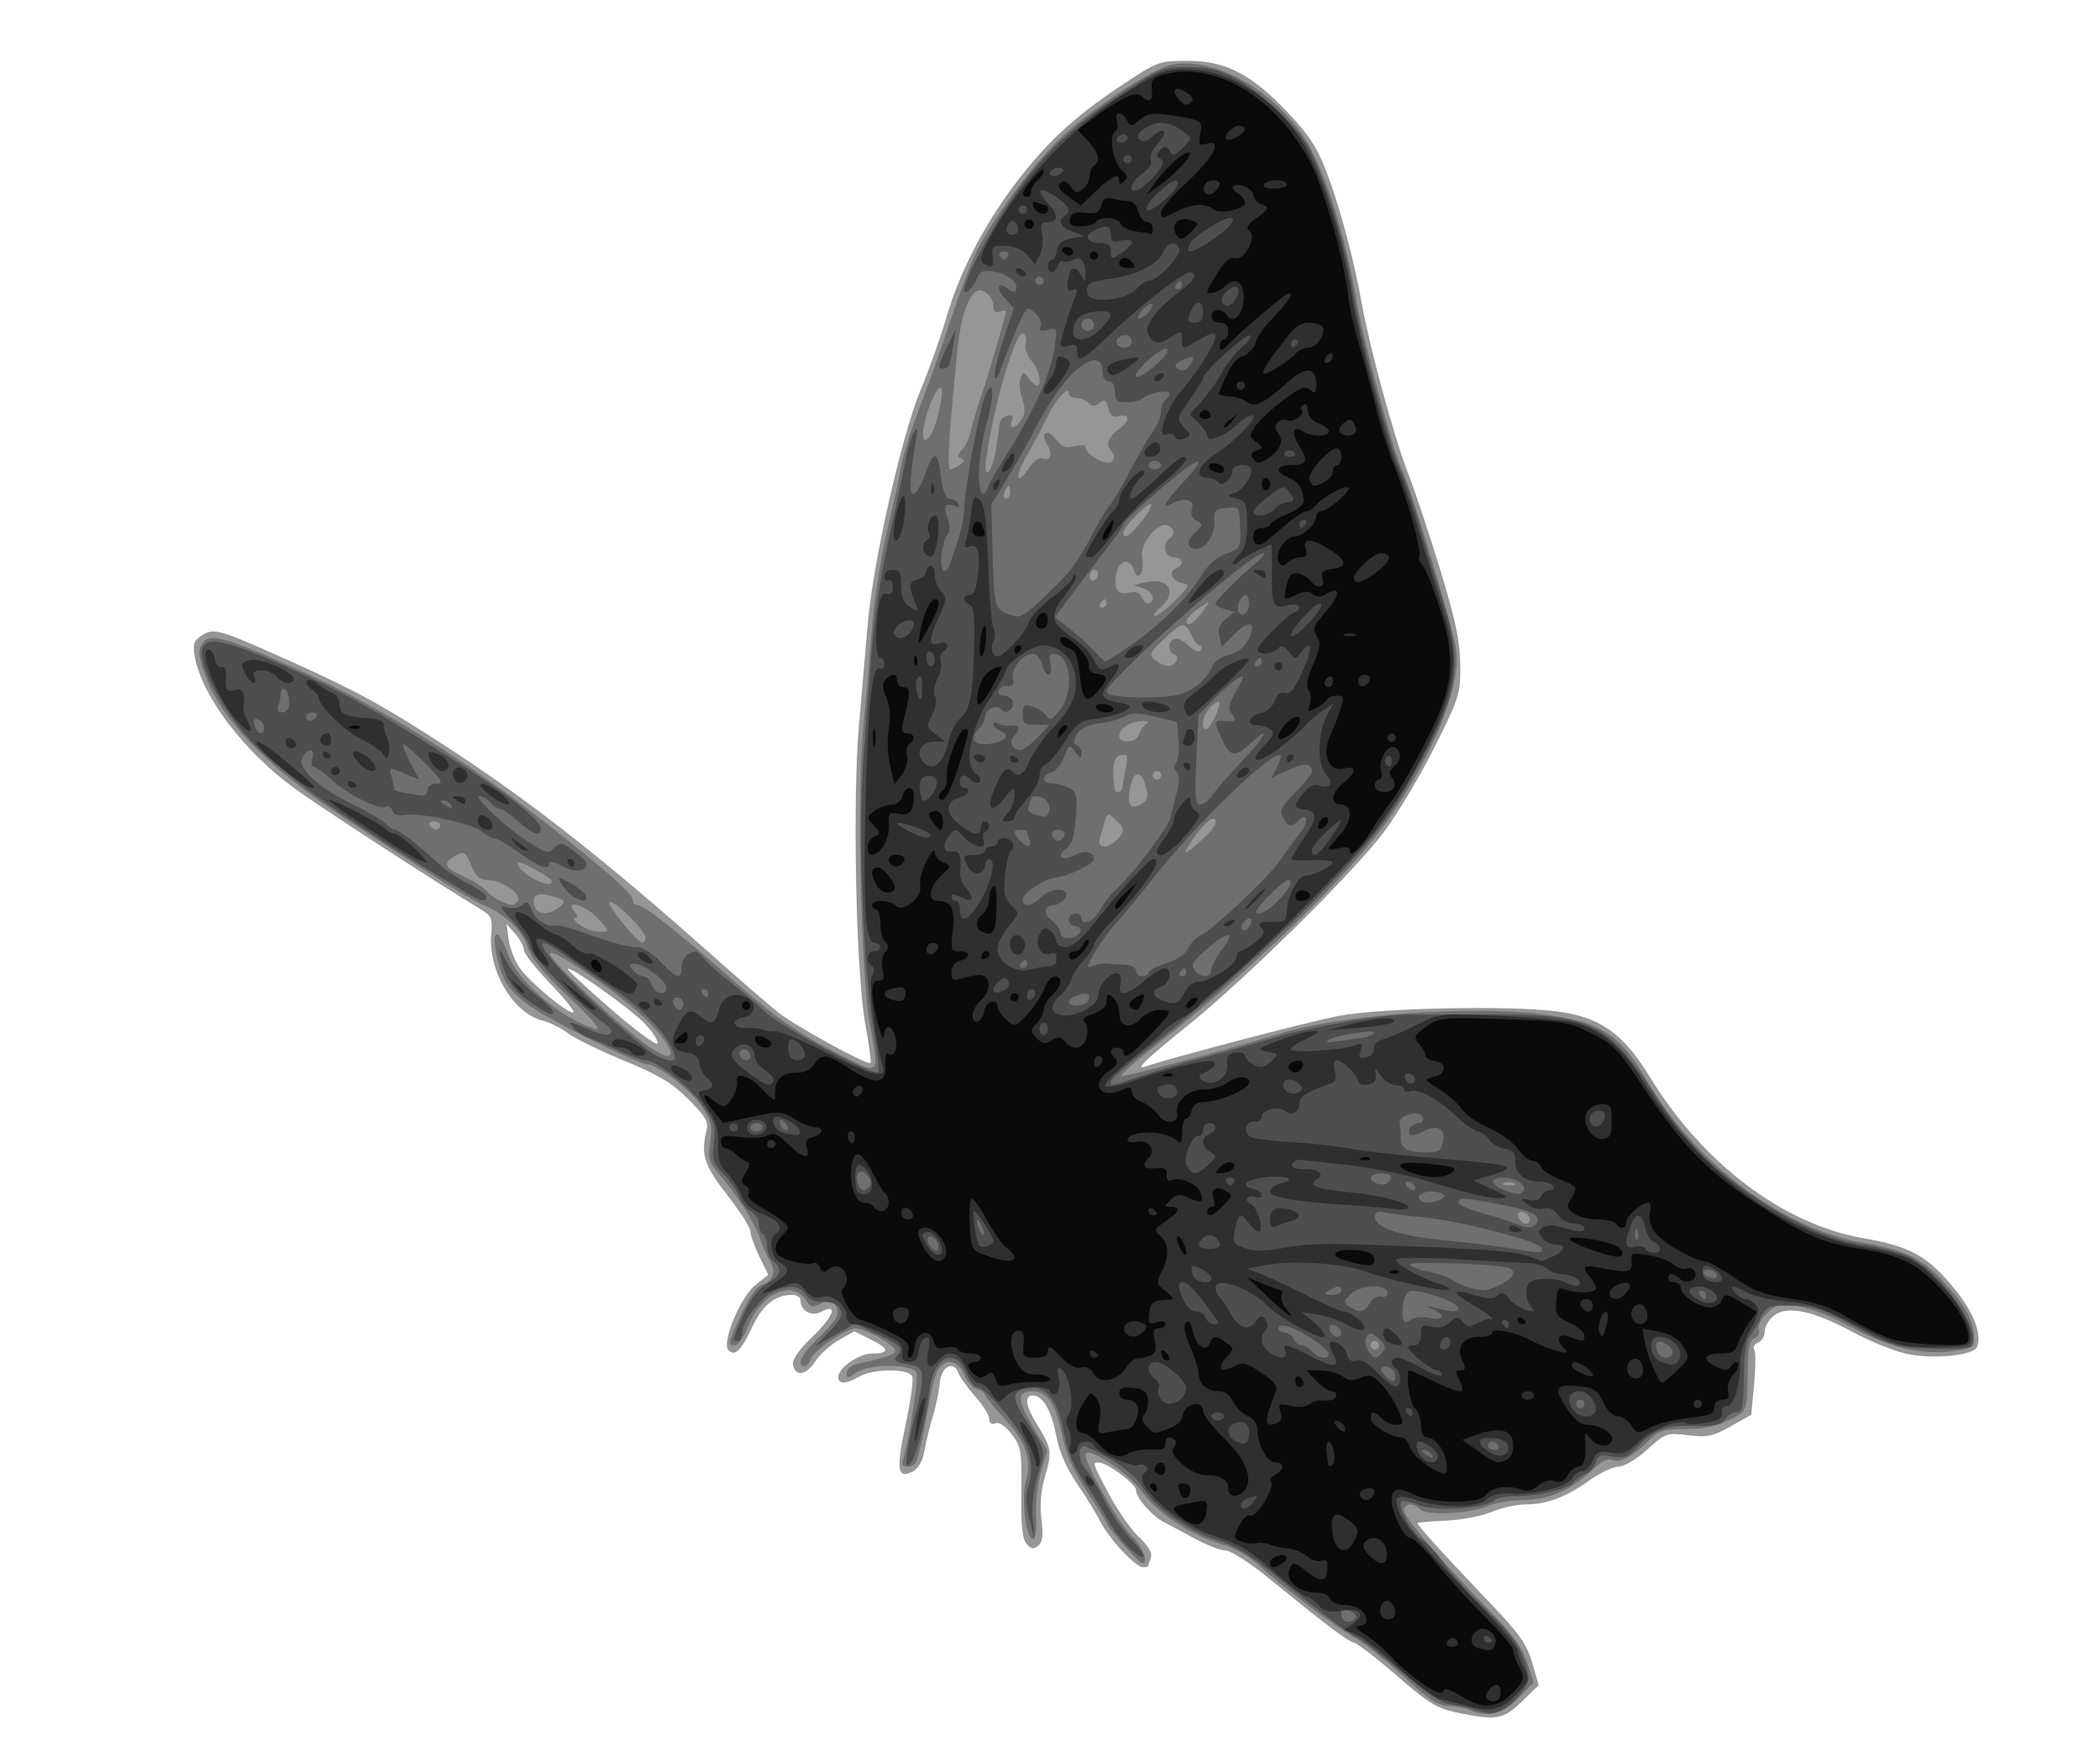 <svg width="668" height="558.67" viewBox="0 0 668 558.667" xmlns="http://www.w3.org/2000/svg" xmlns:xlink="http://www.w3.org/1999/xlink"><g stroke-width="1.333"><path d="M462.97 544.8c-5.846-1.246-8.959-3.181-18.473-11.483-6.293-5.492-12.494-10.285-13.78-10.651-2.326-.663-8.169-5.083-27.761-21-5.642-4.583-11.525-8.333-13.074-8.333-1.549 0-5.756-1.592-9.349-3.538s-8.167-4.383-10.166-5.415c-4.023-2.078-9.033-7.833-9.033-10.379 0-1.833-9.256-8.668-11.738-8.668-2.185 0-2.206-.064 3.24 10.211 2.659 5.018 6.915 11.094 9.458 13.502 2.917 2.764 4.332 5.141 3.832 6.442-.435 1.134-.791 2.314-.791 2.62 0 .307-.778.558-1.729.558-2.408 0-10.831-9.047-13.656-14.667-1.29-2.567-4.618-7.967-7.395-12-3.334-4.842-5.579-10.051-6.607-15.333-1.585-8.142-4.259-12.667-7.487-12.667-2.673 0-2.176 3.438 1.304 9.027 4.713 7.568 4.949 9 2.72 16.504-1.384 4.662-1.782 9.217-1.206 13.824.641 5.128.379 7.27-1.033 8.441-1.483 1.23-2.29 1.09-3.735-.652-1.346-1.622-1.788-6.037-1.639-16.35.189-13.053-.042-14.454-3.028-18.409-2.006-2.658-3.98-3.994-5.204-3.524-1.236.474-1.972-.042-1.972-1.382 0-1.176-2-4.391-4.444-7.143-2.444-2.752-4.843-6.098-5.329-7.436-1.526-4.194-5.512-2.112-5.952 3.11-.216 2.561-1.216 7.356-2.223 10.656-1.006 3.3-2.206 8.243-2.665 10.984-.516 3.082-1.885 5.546-3.587 6.457-5.019 2.686-5.508-.262-2.432-14.632 1.593-7.441 2.556-14.417 2.14-15.502-.996-2.594-12.287-2.576-16.841.027-4.295 2.455-6.667 2.489-6.667.097 0-2.859 6.536-7.43 10.624-7.43 5.749 0 5.712-1.502-.11-4.382l-5.412-2.678-4.885 2.729c-2.687 1.501-6.085 4.577-7.552 6.836-2.885 4.444-6.352 4.94-7.107 1.019-.303-1.572 1.972-4.8 6.366-9.035 6.679-6.438 8.094-10.687 2.575-7.734-2.985 1.598-6.5-.341-6.5-3.586 0-1.01-1.172-1.837-2.604-1.837-5.468 0-9.435 3.158-12.738 10.139-3.669 7.756-5.508 9.544-7.632 7.42-2.267-2.267 3.905-17.052 8.677-20.786l4.013-3.14-2.858-5.904c-1.572-3.247-2.858-6.853-2.858-8.013s-3.286-6.309-7.302-11.441c-7.361-9.407-8.501-12.91-6.649-20.424.723-2.933-.18-4.522-5.723-10.064-5.205-5.205-9.481-7.776-20.454-12.298-7.63-3.144-15.673-7.07-17.873-8.725s-5.76-3.442-7.91-3.973c-9.569-2.36-17.624-15.968-16.49-27.856.398-4.176-.053-5.58-2.216-6.891-16.445-9.96-52.89-33.655-60.908-39.6-15.939-11.818-28.817-28.916-31.152-41.36-.743-3.961-.409-5.108 1.977-6.779 3.546-2.484 5.635-2.015 20.699 4.639 25.109 11.092 33.852 15.634 50.667 26.318 30.551 19.413 54.056 37.645 91.85 71.241 8.149 7.244 17.217 15.099 20.15 17.456 5.504 4.422 28.668 17.15 29.569 16.248.28-.28-.465-5.841-1.653-12.358-2.959-16.22-4.121-71.411-2.005-95.203.879-9.889 2.124-24.28 2.765-31.98 1.612-19.358 10.816-60.203 16.776-74.446 2.659-6.354 6.301-16.579 8.094-22.721 4.239-14.521 11.586-28.98 21.445-42.203 10.038-13.462 19.211-22.038 34.273-32.04 11.76-7.809 12.065-7.922 21.333-7.901 12.092.028 20.225 4.285 31.968 16.734 6.733 7.138 9.195 11.003 12.361 19.412 4.14 10.996 8.559 27.617 10.944 41.166 2.386 13.557 10.245 42.443 14.554 53.494 2.253 5.778 6.926 19.806 10.386 31.172 4.895 16.083 6.308 22.792 6.37 30.25.076 9.134-.304 10.352-8.106 26-4.502 9.029-11.771 21.217-16.153 27.083-9.618 12.875-43.772 46.592-62.511 61.71-13.407 10.816-16.878 14.163-13.479 12.998 8.604-2.95 52.289-14.385 61.736-16.16 13.298-2.499 53.505-3.347 68.882-1.454 13.952 1.718 21.398 6.919 29.932 20.906 16.735 27.43 42.409 46.859 67.764 51.281 14.849 2.59 20.31 5.533 28.544 15.388 6.518 7.8 9.41 14.95 7.774 19.215-1.061 2.766-13.902 4.027-22.415 2.201-3.909-.838-11.588-3.941-17.065-6.895-12.482-6.733-20.674-8.504-24.956-5.397-1.673 1.214-3.061 3.493-3.084 5.065-.023 1.572-.98 3.217-2.126 3.657-1.147.44-1.697 1.426-1.224 2.192.473.766.452 5.751-.048 11.08l-.908 9.688-6.562 3.689c-5.711 3.21-7.467 3.576-13.535 2.823-6.769-.84-7.147-.708-12.972 4.555-3.44 3.108-7.354 5.429-9.174 5.439-1.746.011-5.946 2.009-9.333 4.441-7.38 5.298-13.47 7.578-20.248 7.578-2.763 0-7.624 1.08-10.801 2.4-3.178 1.32-9.671 2.565-14.431 2.765-4.76.201-8.829.54-9.043.753-.438.438 7.153 8.826 23.353 25.807 8.971 9.403 11.371 12.83 13.064 18.657l2.075 7.138-5.399 5.24c-5.936 5.761-8.195 6.122-21.094 3.374zM205.15 325.75c-4.56-4.77-23.633-18.374-24.519-17.488-.267.267 5.922 6.049 13.753 12.848 7.831 6.799 14.466 11.68 14.744 10.846.278-.834-1.512-3.627-3.978-6.206zm-30.266-12.958c-4.519-4.706-8.217-9.442-8.217-10.525 0-1.082-1.243-3.384-2.763-5.115l-2.763-3.148.681 5.013c.374 2.757 1.988 6.849 3.587 9.093 3.32 4.662 15.922 15.008 16.985 13.945.389-.389-2.991-4.557-7.51-9.263z" fill="#969696"/><path d="M467.33 544c-1.467-.63-4.504-1.188-6.75-1.24-3.135-.072-6.431-2.257-14.186-9.402-5.556-5.12-12.538-10.67-15.514-12.333-6.258-3.498-24.101-17.008-30.807-23.327-2.524-2.379-7.624-5.221-11.333-6.317-9.915-2.93-20.659-9.967-25.317-16.582-4.349-6.176-18.093-15.235-18.093-11.925 0 3.33 10.448 21.759 14.575 25.71 3.479 3.33 5.599 8.751 3.422 8.751-.976 0-10.57-10.72-11.183-12.495-.286-.828-3.206-5.541-6.489-10.474-4.229-6.353-6.518-11.583-7.849-17.934-2.093-9.986-4.671-13.764-9.39-13.764-4.932 0-4.906 2.867.1 11.181l4.617 7.668-2.001 6.739c-1.101 3.707-1.806 9.945-1.568 13.863.243 3.991-.153 7.29-.9 7.503-2.191.624-3.925-13.15-2.316-18.393 2.039-6.644-.062-12.644-7.062-20.161-3.275-3.517-5.955-6.805-5.955-7.307 0-.502-1.135-1.273-2.523-1.714-1.388-.441-3.261-2.581-4.162-4.756-1.755-4.237-5.303-5.183-7.865-2.096-.849 1.023-2.119 5.073-2.822 9-2.211 12.345-3.886 19.941-4.682 21.229-1.211 1.959-4.984 1.471-4.21-.545 1.78-4.639 5.236-26.163 4.506-28.065-1.128-2.939-15.108-2.99-19.277-.07-2.655 1.86-2.963 1.863-2.963.025 0-1.146 1.617-2.416 3.667-2.881 10.245-2.32 11.667-2.842 11.667-4.279 0-1.704-9.413-6.941-12.475-6.941-2.999 0-13.462 7.077-14.291 9.667-.411 1.283-1.306 2.333-1.99 2.333-2.82 0-.885-3.796 4.756-9.333 6.175-6.06 6.779-7.373 4.816-10.471-.929-1.467-1.724-1.494-4.246-.144-2.714 1.453-3.34 1.303-4.999-1.196-4.314-6.497-14.371-1.834-18.314 8.492-1.257 3.292-3.104 5.986-4.105 5.986-2.424 0-2.402-.105 2.036-9.893 2.356-5.196 4.9-8.833 6.543-9.355 3.657-1.161 4.615-4.294 2.392-7.822-1.015-1.612-2.28-4.43-2.811-6.263-1.333-4.604-7.099-13.917-12.465-20.131-4.099-4.748-4.409-5.705-3.597-11.121.759-5.06.366-6.715-2.682-11.322-3.498-5.287-14.038-13.425-17.386-13.425-.931 0-6.678-2.428-12.771-5.396-26.76-13.033-31.717-16.817-34.323-26.2-3.024-10.891-.722-13.51 2.903-3.303 3.046 8.576 16.945 20.435 27.674 23.612 2.295.68-.306-2.469-8.354-10.111-8.513-8.083-12.11-12.507-13.242-16.286-1.501-5.009-8.097-10.961-14.9-13.446-2.703-.987-24.245-14.615-45.399-28.719-22.605-15.071-36.908-29.898-42.018-43.555-2.171-5.802-2.453-8.004-1.301-10.156 2.132-3.983 6.565-2.865 29.627 7.467 27.538 12.338 55.105 29.551 83.585 52.19 17.97 14.284 24 19.754 24 21.771 0 .806.752 1.465 1.672 1.465 1.982 0 13.709 9.359 32.905 26.261 10.35 9.113 17.626 14.184 28.34 19.751 16.406 8.524 15.5 9.159 12.378-8.678-2.815-16.085-4.05-72.325-2.049-93.333.873-9.167 2.119-23.567 2.768-32 .649-8.433 2.734-21.933 4.633-30 1.899-8.067 3.974-17.667 4.613-21.333.638-3.667 3.368-12.367 6.065-19.333s7.153-19.567 9.902-28c2.748-8.433 6.542-18.333 8.431-22 5.278-10.244 16.61-25.684 25.103-34.203 9.329-9.358 30.304-23.376 36.802-24.595 13.091-2.456 31.11 7.398 41.687 22.798 6.397 9.314 13.531 31.595 17.074 53.333 1.726 10.589 11.735 47.618 14.138 52.305 2.785 5.432 16.453 50.702 17.42 57.695 1.615 11.679-7.284 33.769-22.022 54.667-12.344 17.504-43.649 47.852-73.532 71.285-6.419 5.033-11.404 9.418-11.079 9.743.52.52 34.916-8.672 51.416-13.74 18.811-5.777 59.01-8.716 82-5.994 18.866 2.234 25.163 6.19 34.023 21.372 15.357 26.317 43.13 47.013 69.129 51.513 13.325 2.307 18.609 5.024 26.109 13.428 6.173 6.916 8.592 11.536 8.678 16.572.056 3.25-.464 3.578-6.94 4.375-10.137 1.248-19.932-1.099-32.207-7.716-6.323-3.409-13.448-6.162-17.202-6.647-5.617-.726-6.81-.427-9.653 2.416-1.784 1.784-2.916 4.1-2.514 5.146.401 1.046-.186 2.253-1.306 2.683-1.482.569-2.065 2.881-2.143 8.505-.213 15.359.056 14.57-5.986 17.587-3.853 1.924-8.151 2.804-13.699 2.804-7.101 0-8.545.46-11.866 3.781-4.943 4.943-9.054 7.072-11.696 6.058-1.29-.495-3.386.429-5.304 2.338-7.35 7.313-14.647 10.49-24.095 10.49-3.118 0-7.74.865-10.27 1.922-5.852 2.445-19.279 3.057-21.362.974-2.169-2.169-5.03-1.956-5.03.374 0 2.277 12.485 16.947 26.793 31.481 7.51 7.629 10.68 11.961 12.267 16.768l2.14 6.481-4.871 5c-5.022 5.155-9.668 6.243-15.663 3.667zm-28.667-116c0-.733-.6-1.333-1.333-1.333s-1.333.6-1.333 1.333.6 1.333 1.333 1.333 1.333-.6 1.333-1.333zm48-39.921c0-1.573-2.6-3.256-3.556-2.301-.955.955.728 3.556 2.301 3.556.69 0 1.255-.565 1.255-1.255zm-5-11.628c-.917-.37-2.417-.37-3.333 0-.917.37-.167.672 1.667.672s2.583-.303 1.667-.672zm-268.34-41.45c-.019-2.168-4.997-8.372-10.68-13.311-9.422-8.188-26.516-19.599-27.632-18.445-1.086 1.123 15.588 17.365 27.653 26.937 6.852 5.436 10.678 7.166 10.658 4.819zm-7.991-36.729c0-2.219-10.343-12.373-11.462-11.253-.9.9 8.775 12.865 10.462 12.939.55.024 1-.735 1-1.686zm-15.347-6.285c-3.984-4.159-10.616-5.958-7.32-1.986.913 1.1 1.213 2 .667 2-2.605 0 2.639 3.897 5.764 4.284 5.081.629 5.174.175.889-4.297zm-12.24-3.234c2.629-1.994 2.105-2.608-3.331-3.906-3.943-.941-5.531.432-4.277 3.7.991 2.583 4.354 2.674 7.608.206zm-13.057-2.123c1.286-2.08-4.864-6.535-9.091-6.585-2.994-.036-4.124-.976-5.697-4.742-1.687-4.037-2.323-4.504-4.524-3.326-4.685 2.507-4.295 4.062 1.682 6.706 3.257 1.441 6.731 3.594 7.719 4.784 1.626 1.96 5.787 4.232 8.144 4.449.507.046 1.302-.532 1.768-1.286zm10.729-6.491c-.406-.657-3.114-2.433-6.016-3.946-4.083-2.128-5.105-2.301-4.515-.764.826 2.153 6.706 5.766 9.525 5.852.96.029 1.413-.484 1.007-1.142zm207.09-13.081c2.288-2.008 4.16-4.447 4.16-5.42 0-2.792-3.393-.241-7.258 5.456-3.756 5.537-3.247 5.531 3.097-.036zm-27.268.181c2.707-2.707 2.64-3.665-.451-6.462-2.773-2.509-2.427-2.941-4.983 6.224-.826 2.961 2.562 3.11 5.434.238zm-215.24-4.571c0-.733-.935-1.333-2.079-1.333s-1.708.6-1.255 1.333c.453.733 1.389 1.333 2.079 1.333s1.255-.6 1.255-1.333zm224.68-11.763c-1.391-5.544-3.866-6.139-4.966-1.194-1.376 6.185-.436 8.105 3.052 6.239 2.199-1.177 2.612-2.264 1.914-5.044zm-7.589-.57c.11-.917.587-3.675 1.059-6.131.747-3.879.531-4.4-1.644-3.975-2.299.449-2.901 3.743-1.97 10.773.221 1.67 2.341 1.117 2.555-.667zm12.244-3.667c0-.733-.6-1.333-1.333-1.333s-1.333.6-1.333 1.333.6 1.333 1.333 1.333 1.333-.6 1.333-1.333zm-7.055-13c.473-1.283 1.505-2.774 2.292-3.313 2.235-1.53-3.052-1.213-5.99.36-1.418.759-2.579 2.259-2.579 3.333 0 2.756 5.238 2.438 6.278-.38zm24.055-5.276c2.405-5.179 2.054-6.487-1-3.724-2.573 2.329-3.715 7.344-1.667 7.323.55-.005 1.75-1.625 2.667-3.599zm-12.176-17.978c.54-.873.275-1.823-.588-2.111-.863-.288-1.569-1.338-1.569-2.333 0-3.301 2.821-3.62 5.958-.674 1.986 1.866 3.411 2.393 3.98 1.473.487-.788.347-1.434-.312-1.434-.659 0-1.881-1.5-2.717-3.333-1.996-4.382-2.912-4.229-8.777 1.467-4.633 4.499-4.792 4.915-2.538 6.624 2.996 2.272 5.287 2.384 6.562.321zm8.395-15.818l2.114-3.26-3.26 2.114c-1.793 1.163-3.518 2.888-3.833 3.833-.934 2.804 2.686.85 4.979-2.687zm-8.648-3.594c4.454-4.441 4.716-5.046 2.335-5.411-3.298-.506-4.771-3.766-2.155-4.77 2.838-1.089 2.322-3.486-.751-3.486-2.828 0-3.82-4.463-1.333-6 1.942-1.2 1.631-3.303-.616-4.165-3.152-1.21-8.956 6.011-8.104 10.082.957 4.572-1.277 8.294-2.557 4.26-1.23-3.875-4.485-3.587-5.508.487-1.275 5.08.18 7.539 3.908 6.603 2.2-.552 3.43-.151 3.987 1.301 1.007 2.624 3.556 2.759 3.556.189 0-1.051-1.35-2.356-3-2.902l-3-.992 3.333-.855c7.741-1.986 10.914 3.134 5 8.068-1.65 1.377-2.35 2.523-1.556 2.547.794.024 3.701-2.206 6.46-4.956zm-21.904 1c0-.733-.265-1.333-.588-1.333-.323 0-.959.6-1.412 1.333-.453.733-.189 1.333.588 1.333s1.412-.6 1.412-1.333zm-2.667-9.412c0-.69-.6-1.255-1.333-1.255s-1.333.935-1.333 2.079.6 1.708 1.333 1.255c.733-.453 1.333-1.389 1.333-2.079zm13.797-16.68c2.088-2.617 3.456-5.1 3.039-5.516-.878-.878-8.836 7.303-8.836 9.083 0 2.374 2.076 1.097 5.797-3.566zm-41.797-9.241c0-1.1-.236-2-.524-2s-.869.9-1.292 2c-.422 1.1-.186 2 .524 2s1.292-.9 1.292-2zm6.167-8.067c1.225-1.87 3.02-3.096 3.988-2.725 2.623 1.007 3.497-1.401 1.608-4.426-2.404-3.85-.009-5.312 2.736-1.671 1.821 2.414 3.085 2.878 5.909 2.169 2.095-.526 3.593-.35 3.593.423 0 2.377 6.806 6.026 8.353 4.479.979-.979.902-2.003-.257-3.399-1.815-2.187-.907-4.5 2.823-7.191 3.233-2.333 3.073-4.741-.257-3.87-2.012.526-2.873-.103-3.487-2.547-.661-2.633-1.174-2.948-2.718-1.667-1.441 1.196-2.277 1.205-3.446.036-.849-.849-2.623-1.544-3.943-1.544s-2.4-.673-2.4-1.497c0-2.732-4.267 1.916-6.863 7.478-1.374 2.944-4.321 8.502-6.549 12.352-4.052 7.004-3.29 10.012.912 3.6zm-10.831-4.904c.561-3.133 1.089-6.886 1.175-8.339.086-1.454 1.204-2.847 2.484-3.097 1.654-.322 2.095.154 1.524 1.643-1.14 2.971 1.187 2.607 3.119-.487 1.196-1.915 1.244-3.645.184-6.683-.786-2.255-1.025-5.142-.531-6.416.852-2.196.987-2.196 2.617.017.945 1.283 2.102 2.333 2.571 2.333 1.814 0 .731-5.066-1.677-7.842-1.391-1.604-2.239-4.028-1.884-5.387.355-1.359.049-2.839-.68-3.29-2.368-1.463-9.322 21.879-11.826 39.694-.998 7.103 1.609 5.188 2.922-2.146zm-11.336 4.182c1.493-1.056 1.581-1.585.345-2.087-1.255-.51-1.175-1.152.331-2.658 1.092-1.092 2.304-3.594 2.693-5.559.389-1.965 1.635-6.273 2.769-9.573 2.424-7.052 8.527-27.688 8.527-28.829 0-.434-.9-.444-2-.022-1.333.511-2-.054-2-1.694 0-2.975-3.34-6.02-5.284-4.818-2.892 1.787-5.104 8.345-6.081 18.03-2.849 28.221-3.48 38.669-2.334 38.646.568-.011 1.933-.657 3.033-1.435zm-7.073-15.301c.947-3.617 1.546-7.477 1.331-8.577-.558-2.854-4.473 4.91-5.657 11.217-1.458 7.771 2.182 5.549 4.326-2.64z" fill="#6f6f6f"/><path d="M468.67 543.83c-2.2-.7-5.614-1.399-7.586-1.552-2.293-.179-7.821-3.921-15.333-10.38-6.461-5.555-12.792-10.484-14.069-10.954-2.43-.893-12.281-8.378-27.912-21.207-6.112-5.016-11.615-8.281-16.211-9.617-9.043-2.629-20.875-10.939-24.111-16.934-2.162-4.006-9.919-9.518-18.168-12.911-2.382-.98-2.48 4.361-.128 6.93 1.407 1.536 4.186 6.093 6.176 10.126s5.767 9.572 8.394 12.309 4.447 5.304 4.045 5.706c-1.17 1.17-8.483-6.295-11.072-11.301-1.304-2.522-4.707-8.007-7.561-12.188-3.76-5.508-5.64-10.078-6.827-16.589-1.897-10.409-6.033-14.963-12.188-13.419-4.57 1.147-4.356 3.206 1.217 11.668 5.362 8.142 5.29 7.686 2.594 16.48-1.237 4.034-1.787 9.299-1.392 13.333l.652 6.667-1.714-6.667c-1.05-4.083-1.279-7.863-.593-9.754 2.104-5.799 1.203-12.027-2.587-17.867-4.554-7.017-11.498-14.38-13.562-14.38-.843 0-2.41-2.1-3.483-4.667-3.516-8.416-10.393-4.885-11.685 6-1.138 9.588-4.148 21.119-5.996 22.965-1.382 1.38-1.538.569-.83-4.299.48-3.3 1.711-8.959 2.735-12.575 1.024-3.616 1.862-8.2 1.862-10.185 0-3.094-.691-3.739-4.84-4.518-3.599-.675-4.454-1.295-3.333-2.415 2.532-2.532 1.785-3.431-5.854-7.045l-7.362-3.483-6.305 3.625-6.305 3.625 4.634-4.889c3.803-4.012 4.367-5.3 3.146-7.182-.918-1.414-2.914-2.184-5.21-2.009-2.419.185-4.363-.632-5.555-2.333-2.185-3.12-5.766-3.332-10.953-.65-4.06 2.099-9.396 9.59-9.396 13.19 0 1.197-.6 2.176-1.333 2.176-1.827 0-1.765-.281 1.856-8.468 2.07-4.681 4.643-8.069 7.333-9.659 4.575-2.703 5.168-4.697 2.144-7.207-1.1-.913-2-3.051-2-4.751 0-1.7-.6-3.462-1.333-3.915-.733-.453-1.333-1.968-1.333-3.365s-1.159-3.162-2.576-3.92c-1.417-.758-2.983-2.729-3.48-4.38-.497-1.651-2.724-4.919-4.948-7.262-3.601-3.794-3.958-4.891-3.255-10.014.67-4.891.206-6.621-3.099-11.542-4.074-6.066-15.147-14.85-18.72-14.85-1.148 0-5.05-1.42-8.671-3.156-3.62-1.736-7.879-3.559-9.462-4.052-1.584-.493-3.684-1.885-4.667-3.094-1.576-1.938-1.472-2.07.879-1.118 1.467.594 4.294 1.729 6.282 2.523 4.796 1.913 6.565-.124 2.523-2.906-7.371-5.072-22.637-20.684-23.446-23.977-.48-1.955-3.083-5.872-5.783-8.704-4.188-4.392-4.459-5.013-1.846-4.223 1.772.536 3.871.257 4.978-.662 1.554-1.29 2.154-.956 3.193 1.776 1.189 3.127 4.982 5.458 7.627 4.686.626-.183 3.838.621 7.138 1.785 11.017 3.888 15.498 5.122 18.604 5.122 1.794 0 4.92 1.949 7.482 4.667 5.054 5.359 6.836 5.85 6.686 1.841-.058-1.554.969-3.504 2.284-4.333 1.933-1.22 2.824-.979 4.667 1.264 1.253 1.524 5.271 5.124 8.93 8s8.628 7.107 11.042 9.404c4.871 4.634 34.275 20.299 35.605 18.969.464-.464-.059-5.861-1.161-11.994-3.611-20.087-5.326-64.759-3.413-88.871.681-8.587 1.823-23.434 2.537-32.993.746-9.998 3.076-25.288 5.486-36 2.304-10.241 4.689-21.454 5.301-24.918.612-3.464 1.777-7.364 2.59-8.667 1.23-1.973 1.368-1.7.823 1.632-2.133 13.044-2.37 18.303-.802 17.78.891-.297 2.413-2.844 3.381-5.66 2.863-8.328 4.203-8.385 5.223-.22.619 4.951 1.539 7.434 2.754 7.434 1.004 0 2.259.702 2.789 1.56.636 1.029.254 1.287-1.124.758-2.988-1.147-3.702.124-2.235 3.981.742 1.951.785 3.989.103 4.863-1.793 2.297-2.838 9.419-1.661 11.324.728 1.179 1.456.551 2.393-2.063 3.212-8.963 4.388-13.528 4.424-17.185.061-6.153 4.761-31.484 6.661-35.905 2.729-6.348 3.132-.834.6 8.21-1.2 4.285-2.353 10.954-2.564 14.821-.388 7.111 1.202 10.497 2.843 6.054.491-1.33 2.417-4.818 4.28-7.751 10.414-16.401 15.753-28.128 17.023-37.392.757-5.525.657-5.746-2.269-4.981-2.367.619-2.886.342-2.287-1.218.432-1.125-.362-2.991-1.792-4.216-2.449-2.097-2.684-1.939-5.143 3.471-1.417 3.117-3.65 8.668-4.962 12.335-3.717 10.389-3.622 3.603.104-7.464l3.319-9.856-2.82-3.002c-3.026-3.221-2.36-5.775.818-3.137 1.052.874 2.214 1.102 2.581.509 1.28-2.071-2.465-5.321-6.878-5.969-3.699-.543-4.638-.15-5.584 2.337-1.203 3.165-3.968 5.599-3.968 3.493 0-2.835 6.843-16.267 13.315-26.135 9.917-15.122 20.044-25.2 35.812-35.642 13.304-8.809 14.086-9.134 22.011-9.134 6.266 0 9.797.826 14.873 3.478 7.548 3.944 18.152 13.589 22.563 20.522 5.317 8.356 12.989 32.74 15.312 48.667 1.666 11.421 11.906 49.699 14.827 55.424 1.355 2.655 3.978 10.171 5.829 16.702 1.851 6.53 5.242 17.574 7.534 24.54 5.919 17.987 5.282 27.182-3.085 44.487-3.345 6.918-9.262 17.288-13.151 23.045-12.34 18.272-46.945 51.807-80.175 77.698-4.95 3.857-9 7.558-9 8.224 0 1.581-.31 1.634 8.791-1.503 4.332-1.493 13.575-4.219 20.542-6.057 6.967-1.838 17.467-4.788 23.333-6.556 11.066-3.334 35.69-7.493 42.667-7.207 2.2.09 12.1.091 22 .001 34.5-.312 40.306 2.204 54.331 23.536 10.914 16.602 18.053 24.165 31.743 33.628 13.466 9.309 25.395 14.639 36.181 16.167 4.991.707 11.509 2.463 14.483 3.903 10.405 5.037 23.579 24.182 19.468 28.293-.788.788-6.211 1.108-13.142.777-11.117-.531-12.492-.941-23.708-7.055-10.357-5.646-12.956-6.505-19.964-6.604-7.795-.109-8.127.028-10.214 4.205-1.186 2.375-2.783 5.075-3.549 6-.766.925-1.443 4.982-1.505 9.016-.206 13.363-.428 14.667-2.5 14.667-1.097 0-2.748 1.03-3.669 2.289-1.314 1.796-3.493 2.238-10.131 2.054-8.942-.248-12.379 1.137-18.219 7.342-2.495 2.65-3.887 3.1-7.503 2.421-3.715-.697-4.555-.394-5.144 1.857-.387 1.479-1.81 3.106-3.163 3.614s-3.06 1.664-3.793 2.568c-1.842 2.27-10.787 4.505-18.067 4.514-3.337.004-6.709.649-7.493 1.434-2.617 2.617-19.282 3.581-24.09 1.393-2.374-1.08-4.732-1.549-5.239-1.042-1.473 1.473 3.142 9.89 6.703 12.223 1.789 1.172 4.811 4.487 6.717 7.366 1.905 2.879 7.939 9.517 13.409 14.749 7.596 7.268 10.451 11.039 12.089 15.97 2.095 6.306 2.073 6.552-.942 10.664-1.698 2.315-4.475 4.743-6.173 5.396-3.567 1.372-3.618 1.37-8.913-.315zm-37.42-29.025c.406-.656-.208-1.556-1.364-2-2.972-1.14-3.217-1.05-3.217 1.194 0 2.163 3.375 2.757 4.58.806zm24.086-52.14c-.453-.733-1.539-1.324-2.412-1.313-.954.012-.79.536.412 1.313 2.562 1.655 3.023 1.655 2 0zm21.333-2.667c-.453-.733-1.389-1.333-2.079-1.333-.69 0-1.255.6-1.255 1.333s.935 1.333 2.079 1.333 1.708-.6 1.255-1.333zm27.333-13.333c0-.733-.6-1.333-1.333-1.333s-1.333.6-1.333 1.333.6 1.333 1.333 1.333 1.333-.6 1.333-1.333zm-61.067-10.933c-.752-.752-2.099-1.122-2.995-.824-1.133.378-.883 1.289.824 2.995 1.706 1.706 2.618 1.957 2.995.824.299-.896-.072-2.244-.824-2.995zm-20.267-5.048c0-1.569-8.757-7.392-13-8.646-1.791-.529-3-.312-3 .537 0 .783.919 1.423 2.042 1.423s2.387.9 2.809 2c.422 1.1 1.53 2 2.462 2 .932 0 2.441.9 3.354 2 1.867 2.249 5.333 2.695 5.333.686zm17.165-.483c1.14-1.373.844-2.384-1.252-4.28-2.246-2.032-2.948-2.151-3.873-.655-.662 1.071-.496 2.843.402 4.28 1.826 2.924 2.735 3.05 4.722.655zm92.168-.06c0-1.873-3.834-4.086-5.022-2.898-.352.352-.285 1.566.149 2.698.984 2.563 4.873 2.723 4.873.2zm-105.33-6.064c0-1.573-2.6-3.256-3.556-2.301-.955.955.728 3.556 2.301 3.556.69 0 1.255-.565 1.255-1.255zm27.945-4.757c4.721 1.037 5.436-.862 1.055-2.801-1.65-.73-2.1-1.104-1-.831 7.668 1.904 9.665 1.971 9.11.306-.572-1.715-10.363-5.269-14.625-5.309-1.385-.013-2.385 1.364-2.738 3.767-.791 5.391.051 7.375 2.328 5.484 1.066-.885 3.49-1.139 5.87-.616zm-18.852-4.766c.984-1.576 2.566-2.46 3.654-2.042 1.133.435 1.919-.066 1.919-1.222 0-2.922-8.746-2.545-11.8.508-2.235 2.235-2.266 2.603-.333 3.922 3.18 2.17 4.639 1.91 6.56-1.166zm106.91-2.555c0-.733-.635-1.333-1.412-1.333s-1.041.6-.588 1.333c.453.733 1.089 1.333 1.412 1.333.323 0 .588-.6.588-1.333zm-116-1.333c0-1.671-1.415-1.671-4 0-1.617 1.045-1.426 1.296 1 1.313 1.65.011 3-.58 3-1.313zm50.733-2.034c3.843-1.987 4.942-3.883 2.934-5.062-2.282-1.34-32.641-2.481-31.848-1.197.45.728 3.075 1.736 5.833 2.241 2.758.504 6.24 1.704 7.737 2.667 2.684 1.725 6.288 2.929 9.677 3.231.953.085 3.503-.761 5.667-1.88zm68.6-3.299c-.453-.733-1.724-1.333-2.824-1.333s-1.629.6-1.176 1.333 1.724 1.333 2.824 1.333 1.629-.6 1.176-1.333zm-248.49-11.028c-2.22-2.22-3.477-.014-1.411 2.475 1.25 1.506 1.972 1.685 2.34.582.293-.878-.126-2.254-.929-3.057zm192.83 2.709c-.684-2.052-26.735-8.761-37.621-9.689-4.428-.377-9.7-1.05-11.717-1.495-2.765-.61-3.667-.303-3.667 1.249 0 3.537 7.846 6.188 22.524 7.607 7.778.752 17.142 1.885 20.809 2.517 9.604 1.655 10.282 1.641 9.672-.19zm30.573-5.265c-.426-1.064-.742-.748-.805.805-.058 1.405.257 2.193.7 1.75.443-.443.49-1.593.105-2.556zm-208.75-1.983c-1.572-2.703-1.951-1.838-.665 1.515.457 1.192 1.112 1.886 1.456 1.542s-.012-1.719-.791-3.058zm176.58-.549c1.55-2.509-1.485-4.082-11.6-6.011-11.633-2.219-13.138-2.284-13.138-.577 0 .713 3.45 2.246 7.667 3.408 4.217 1.161 8.867 2.638 10.333 3.28 3.707 1.624 5.691 1.595 6.739-.1zm-30.229-7.758c1.463-.927 1.296-1.341-.812-2.01-3.166-1.005-7.321.335-6.278 2.024.936 1.514 4.689 1.506 7.09-.014zm25.923-2.336c1.669-1.669-2.108-4.456-6.041-4.456-6.516 0-3.227 3.9 4.386 5.2.428.073 1.173-.262 1.655-.744zm-207.73-1.848c1.16-1.877-2.132-5.712-3.623-4.221-1.317 1.317-.054 5.613 1.651 5.613.612 0 1.499-.626 1.972-1.392zm173.3.058c-.453-.733-1.424-1.333-2.157-1.333-.733 0-.963.6-.509 1.333.453.733 1.424 1.333 2.157 1.333.733 0 .963-.6.509-1.333zm-7.639-2.417c.317-.95-.85-1.583-2.917-1.583-3.575 0-4.688 1.947-1.778 3.111 2.305.922 4.069.348 4.694-1.528zm16.652-11.688c.813-4.253-1.913-5.601-6.434-3.181-1.783.954-3.602 1.374-4.044.932-1.205-1.205.693-3.646 2.835-3.646 1.06 0 1.568-.811 1.165-1.861-.97-2.527-8.079-.58-7.347 2.012.287 1.017.464 3.03.394 4.474-.166 3.408 1.955 4.662 7.928 4.687 4.155.018 4.938-.469 5.502-3.418zm-216.35-4.562c0-.733-.9-1.333-2-1.333s-2 .6-2 1.333.9 1.333 2 1.333 2-.6 2-1.333zm6.911-1.622c-.957-.957-1.578-1.036-1.578-.2 0 1.78 1.577 3.357 2.467 2.467.379-.379-.021-1.399-.889-2.267zm-34.911-20.215c0-5.123-9.818-16.005-20.667-22.909-2.2-1.4-7.516-5.105-11.813-8.233-4.297-3.128-8.363-5.688-9.034-5.688-4.293 0 14.461 19.4 33.143 34.285 3.178 2.532 8.372 4.11 8.372 2.544zm24-.607c0-1.736-1.585-2.891-2.874-2.094-1.379.852-.19 3.205 1.62 3.205.69 0 1.255-.5 1.255-1.111zm194.22-5.938c1.589-.156 3.389-.811 4-1.455 1.444-1.522-11.571.341-14.223 2.036-1.388.887-.572 1.037 2.667.49 2.567-.433 5.967-.915 7.556-1.072zm-215.56-10.951c0-1.1-.881-2-1.958-2-1.193 0-1.658.782-1.191 2 .422 1.1 1.303 2 1.958 2s1.191-.9 1.191-2zm128.72-.755c.483-.782.564-1.737.179-2.122-1.047-1.047-6.234.867-6.234 2.3 0 1.717 4.974 1.57 6.055-.178zm-120.72-2.578c0-.733-.635-1.333-1.412-1.333s-1.041.6-.588 1.333c.453.733 1.089 1.333 1.412 1.333s.588-.6.588-1.333zm-13.333-1.749c0-2.21-7.163-7.584-10.109-7.584-1.82 0-1.92.358-.557 2 .913 1.1 2.446 2 3.407 2 .961 0 2.128 1.2 2.593 2.667.937 2.951 4.667 3.684 4.667.917zm153.33-4.791c0-.664 2.55-2.014 5.667-3 3.427-1.084 6.172-2.945 6.945-4.706.703-1.602 2.503-3.495 4-4.205 4.191-1.99 21.908-18.737 25.497-24.1 1.76-2.63 4.515-6.421 6.123-8.426 2.914-3.633 2.477-6.931-.52-3.933-2.211 2.211-3.405 1.975-4.991-.99-1.142-2.134-.475-3.475 3.953-7.948 2.93-2.959 5.327-5.969 5.327-6.687 0-2.687-2.736-2.826-7.768-.395l-5.187 2.506 1.76-3.393c.968-1.866 1.535-3.619 1.26-3.894-2.097-2.097-26.983 21.799-39.968 38.379-4.308 5.5-9.744 12.1-12.081 14.667-2.337 2.567-5.57 6.99-7.183 9.829-2.603 4.579-2.665 5.051-.55 4.175 1.311-.543 3.284-.881 4.384-.752 1.1.13 3.65.287 5.667.35 2.142.067 3.667.867 3.667 1.923 0 .995.9 1.809 2 1.809s2-.543 2-1.207zm12-.127c0-.733-.265-1.333-.588-1.333s-.959.6-1.412 1.333c-.453.733-.189 1.333.588 1.333s1.412-.6 1.412-1.333zm8-.756c0-1.149 1.571-4.149 3.492-6.667 4.196-5.501 2.387-5.954-3.723-.932-5.867 4.822-6.551 5.943-4.863 7.977 1.971 2.375 5.094 2.144 5.094-.378zm-58.667-1.911c0-.733-.265-1.333-.588-1.333-.323 0-.959.6-1.412 1.333-.453.733-.189 1.333.588 1.333s1.412-.6 1.412-1.333zm17.007-10.333c.302-.917-.401-1.667-1.562-1.667s-2.111-.9-2.111-2 .9-2 2-2 2 .6 2 1.333c0 2.785 4.013 1.177 5.829-2.337 1.044-2.018 3.24-4.868 4.881-6.333 5.429-4.847 16.846-19.94 17.649-23.33.434-1.833 1.357-5.537 2.052-8.23.858-3.328.802-5.357-.174-6.333-.918-.918-.974-1.898-.156-2.717.704-.704 1.07-3.921.814-7.149l-.467-5.869-7.167-1.719c-5.072-1.217-7.668-1.307-8.88-.309-.942.776-4.58 1.837-8.084 2.359-4.468.665-6.815 1.778-7.858 3.728-1.103 2.061-1.093 2.911.037 3.288.839.28 1.524 1.473 1.524 2.652 0 1.766-.343 1.688-1.948-.445-1.872-2.487-2.013-2.422-3.592 1.657-.904 2.335-2.728 4.529-4.052 4.875-3.305.864-3.043 3.546.347 3.546 1.515 0 3.943.636 5.397 1.414 2.293 1.227 2.568 2.471 2.076 9.4-.412 5.81-1.246 8.483-3.062 9.81-3.435 2.512-1.238 4.222 2.709 2.109 3.219-1.722 6.125-1.052 6.125 1.413 0 1.363-8.448 5.399-12 5.733-3.657.344-10.667 4.826-10.667 6.821 0 2.792 2.664 2.433 6.134-.827 3.517-3.304 9.922-2.488 7.106.905-.862 1.038-2.358 1.888-3.325 1.888-3.17 0-3.596 2.839-.727 4.849 1.546 1.083 2.811 2.877 2.811 3.986 0 2.442 5.514 2.005 6.34-.502zm54.185-2.445c.498-1.299.2-1.908-.774-1.583-1.993.664-3.091 3.695-1.338 3.695.716 0 1.666-.95 2.112-2.111zm8.797-7.42c3.96-4.144 5.02-6.469 2.949-6.469-.585 0-3.406 2.4-6.271 5.333-3.761 3.852-4.58 5.333-2.949 5.333 1.242 0 4.064-1.889 6.271-4.198zm-79.179-19.245c-.445-1.16-.809-2.36-.809-2.667 0-.307-.9-.558-2-.558-2.437 0-2.522.853-.333 3.339 2.252 2.557 4.142 2.489 3.143-.115zm11.191-1.97c0-.69-.9-1.255-2-1.255-2.062 0-2.649 1.573-1.147 3.075 1.065 1.065 3.147-.139 3.147-1.82zm-4.913-7.092c.808-2.106-1.459-4.829-4.02-4.829-.953 0-1.733.251-1.733.558 0 .307-.344 1.454-.765 2.55-.675 1.759.567 2.613 4.955 3.404.472.085 1.175-.672 1.562-1.683zm51.911-5.162c1.084-1.65 5.356-6.547 9.493-10.883 7.623-7.989 9.474-11.95 2.61-5.585-4.909 4.552-6.365 4.379-8.949-1.067-2.712-5.714-2.692-6.354.181-6.062 4.095.416 4.701-.02 2.951-2.129-1.416-1.707-1.189-2.985 1.33-7.466 2.724-4.848 2.781-5.266.546-4.046-1.371.748-4.769 3.709-7.55 6.58l-5.057 5.22-.662 14.219c-.546 11.723-.329 14.219 1.237 14.219 1.044 0 2.786-1.35 3.87-3zm-55.665-18.333l3.832-4h-4.249c-3.674 0-4.25-.464-4.25-3.423 0-2.942.421-3.289 2.995-2.473 1.647.523 3.644 1.839 4.438 2.924 1.221 1.67 1.889 1.407 4.338-1.707 4.862-6.181 3.508-17.988-2.063-17.988-1.21 0-1.498 1.04-.922 3.333.475 1.891.26 3.333-.497 3.333-.733 0-1.71-1.5-2.17-3.333-.46-1.833-1.725-3.333-2.811-3.333-3.185 0-7.186 4.844-6.42 7.773.502 1.921.062 2.582-1.622 2.432-1.272-.113-2.576.544-2.9 1.461-.323.917.327 1.667 1.444 1.667 2.778 0 4.151 2.572 2.34 4.383-1.09 1.09-1.901 1.067-3.052-.084-1.708-1.708-5.098.127-5.098 2.76 0 .769-1.006 2.51-2.235 3.868-3.006 3.321-.793 5.346 4.652 4.257 4.517-.903 5.556-2.766 2.25-4.035-1.1-.422-2-1.339-2-2.037 0-.698.75-.799 1.667-.224.917.575 2.717.873 4 .662 2.647-.435 3.055 1.196.85 3.401-1.704 1.704-.494 4.383 1.98 4.383.919 0 3.396-1.8 5.504-4zm50.095-16.068c2.25-1.602 4.625-4.319 5.278-6.037.745-1.959 2.825-3.546 5.574-4.253 2.783-.716 5.023-2.443 6.128-4.724 2.731-5.637.535-6.733-4.134-2.064l-4.216 4.216-.829-3.202c-.598-2.31-.05-3.849 1.971-5.527l2.8-2.325-3-.831c-1.65-.457-3-1.255-3-1.774 0-1.037 8.07-9.097 13.333-13.317 1.833-1.47 2.623-2.693 1.755-2.717-3.897-.11-49.755 40.454-49.755 44.01 0 1.435 6.665 2.155 16.336 1.766 5.379-.217 8.89-1.178 11.759-3.221zm21.239-7.933c0-.733-.265-1.333-.588-1.333s-.959.6-1.412 1.333c-.453.733-.189 1.333.588 1.333s1.412-.6 1.412-1.333zm-42.467-4.763c9.286-6.199 19.193-15.86 23.2-22.622 2.125-3.587 4.769-5.956 7.917-7.094 4.605-1.665 4.72-1.88 4.491-8.35-.233-6.577-.275-6.637-4.354-6.239-3.663.357-4.087.839-3.83 4.346.299 4.086-2.757 8.723-5.75 8.723-3.097 0-3.316-2.46-.456-5.125 2.613-2.434 2.647-2.707.49-3.914-1.446-.809-1.999-2.131-1.468-3.513 1.107-2.884-2.065-4.098-5.667-2.17-4.162 2.227-3.366.333 2.562-6.099 9.146-9.923 5.861-9.154-6.667 1.56-6.6 5.645-12 10.748-12 11.34 0 .592-2.85 4.713-6.333 9.157s-8.38 10.887-10.882 14.318l-4.549 6.239 3.705 2.77c2.038 1.523 5.585 4.687 7.882 7.03 2.297 2.343 4.267 4.293 4.376 4.333.11.04 3.41-2.07 7.333-4.69zm-19.239-23.511c1.747-1.984 5.016-7.084 7.266-11.333 2.249-4.25 4.745-8.54 5.546-9.535 1.855-2.303 3.314-4.776 8.065-13.673 2.111-3.952 4.961-8.778 6.333-10.724 1.373-1.946 2.496-4.761 2.496-6.255s.6-3.086 1.333-3.539c.733-.453 1.333-1.4 1.333-2.104 0-1.438-6.629-.198-8.6 1.61-.697.639-2.947 1.161-5 1.161-3.093 0-3.733-.572-3.733-3.333 0-2.074-.756-3.333-2-3.333s-2-1.259-2-3.333c0-5.243-4.889-4.258-10.836 2.183-2.801 3.034-7.243 9.748-9.87 14.921-2.628 5.173-6.992 12.992-9.698 17.377l-4.921 7.972.389 14.774c.471 17.853.657 18.569 5.278 20.31 3.299 1.243 4.236.843 9.55-4.079 3.241-3.001 7.321-7.08 9.068-9.064zm57.706 9.528c0-1.423-.536-2.588-1.191-2.588-1.566 0-3.029 3.899-2.055 5.475 1.163 1.881 3.245.029 3.245-2.887zm-28-43.921c0-.733-.9-1.333-2-1.333s-2 .6-2 1.333.9 1.333 2 1.333 2-.6 2-1.333zm-1.303-32.224c2.759-2.52 3.969-4.443 3-4.766-.894-.298-3.833 1.603-6.532 4.224-6.103 5.927-2.901 6.418 3.532.542zm11.403-2.12c-.296-.296-1.871.174-3.5 1.046-2.353 1.259-2.582 1.824-1.114 2.75 1.221.77 2.407.415 3.5-1.046.909-1.216 1.411-2.454 1.114-2.75zm-19.434-4.989c0-1.1-.865-2-1.921-2-2.228 0-3.731 1.903-2.487 3.147 1.594 1.593 4.408.861 4.408-1.147zm-12-5.333c0-1.1-.9-2-2-2s-2 .9-2 2 .9 2 2 2 2-.9 2-2zm17.36-4.032c2.576-3.104.738-3.689-2.019-.643-1.331 1.471-1.801 2.675-1.044 2.675s2.136-.914 3.063-2.032zm10.64-8.634c0-.733-.265-1.333-.588-1.333-.323 0-.959.6-1.412 1.333-.453.733-.189 1.333.588 1.333s1.412-.6 1.412-1.333zm-44-1.333c0-.733-.6-1.333-1.333-1.333s-1.333.6-1.333 1.333.6 1.333 1.333 1.333 1.333-.6 1.333-1.333zm-11.333-8c.453-.733-.147-1.333-1.333-1.333s-1.787.6-1.333 1.333c.453.733 1.053 1.333 1.333 1.333s.88-.6 1.333-1.333zm-152 237.56c-5.506-3.8-7.825-7.327-9.357-14.23-.754-3.399-.453-3.16 2.002 1.588 1.589 3.073 5.525 7.573 8.747 10 5.466 4.117 7.294 6.472 4.941 6.368-.55-.024-3.4-1.701-6.333-3.725zm-20.987-35.252c-37.384-22.324-59.716-38.363-69.795-50.128-8.255-9.636-14.509-21.928-13.596-26.722.987-5.185 9.408-2.945 35.767 9.516 13.195 6.238 20.561 10.479 44.622 25.689 16.829 10.639 27.322 18.94 27.322 21.616 0 2.734-2.229 2.021-7.13-2.282-2.506-2.2-5.153-4-5.883-4s-2.074-.9-2.987-2-2.461-2-3.439-2c-2.311 0 9.173 10.631 16.254 15.048 4.925 3.071 5.689 3.211 7.525 1.374s2.465-1.733 6.185 1.018c2.278 1.684 4.141 3.568 4.141 4.186 0 2.395-4.475 2.668-8.149.498-2.158-1.275-3.851-1.656-3.851-.866 0 2.497-2.867 1.515-9.511-3.258-3.573-2.567-7.197-4.667-8.054-4.667-.857 0-2.623-.964-3.925-2.141-2.743-2.483-20.491-6.24-24.705-5.23-1.835.44-3.147-.059-3.657-1.389-.438-1.141-1.417-1.691-2.175-1.223-1.92 1.186-12.403-4.103-17.419-8.789-2.293-2.142-4.746-3.895-5.452-3.895-.705 0-.901-1.2-.436-2.667 1.045-3.292-1.433-3.551-3.157-.33-1.783 3.332 4.906 9.546 16.138 14.99 4.939 2.394 9.663 5.175 10.497 6.18.834 1.004 2.113 1.826 2.843 1.826 1.275 0 7.314 4.736 14.346 11.251 1.833 1.698 5.883 4.374 9 5.946 3.117 1.572 5.667 3.446 5.667 4.164 0 1.942-1.463 1.583-6.987-1.716zm-4.346-27.645c-.453-.733-1.539-1.324-2.412-1.313-.954.012-.79.536.412 1.313 2.562 1.655 3.023 1.655 2 0zm-7.333-4.667c0-1.151 1.204-2 2.837-2 2.397 0 1.83-1.016-3.663-6.559-3.575-3.608-6.726-6.334-7.002-6.058-.276.276.765 2.933 2.314 5.904l2.816 5.402-4.806-2.008c-4.74-1.981-4.795-1.967-4.003.989.442 1.648.811 3.407.821 3.908.016.791 2.796 1.476 9.018 2.222.917.11 1.667-.7 1.667-1.8zm-52-19.857c0-1.022-.832-2.177-1.849-2.567-1.297-.498-1.649.057-1.178 1.857.772 2.952 3.027 3.481 3.027.71zm16.667-3.476c.453-.733-.111-1.333-1.255-1.333-1.143 0-2.079.6-2.079 1.333s.565 1.333 1.255 1.333 1.625-.6 2.079-1.333zm-8.667-4.588c0-1.79-.6-3.626-1.333-4.079-.733-.453-1.333.062-1.333 1.146s-.364 2.919-.809 4.079c-.531 1.384-.073 2.109 1.333 2.109 1.383 0 2.143-1.154 2.143-3.255zm90.35 61.824c-1.274-.743-2.945-2.524-3.713-3.958-1.37-2.56-1.316-2.564 2.894-.212 2.36 1.318 4.53 3.118 4.824 3.999.644 1.933-.87 1.998-4.005.171zm116.42-168.9c.054-.55 1.26-3.4 2.678-6.333l2.579-5.333-.799 5.323c-.44 2.928-1.08 5.778-1.423 6.333-.807 1.306-3.164 1.314-3.035.01z" fill="#4e4e4e"/><path d="M466 542.6c-2.2-.622-5.584-1.455-7.519-1.852-1.935-.397-8.005-4.912-13.488-10.032-5.483-5.121-11.65-9.949-13.704-10.73l-3.734-1.42 2.912-2.039c4.123-2.888 2.171-4.966-3.774-4.016-3.928.628-5.477.238-7.372-1.856-1.32-1.458-2.99-2.652-3.712-2.652-.722 0-4.979-3.207-9.46-7.127-9.305-8.139-10.689-8.967-21.118-12.633-11.83-4.158-25.359-16.898-20.883-19.664 1.822-1.126.061-3.239-2.03-2.436-2.103.807-14.116-4.543-14.116-6.287 0-.653-1.2-1.187-2.667-1.187-1.482 0-2.667.889-2.667 2 0 1.1-.67 2-1.489 2-.87 0-1.175-1.199-.735-2.882.414-1.585.143-4.024-.604-5.419-.94-1.756-.906-3.08.108-4.302 1.857-2.238.386-12.127-2.113-14.201-1.508-1.252-1.691-.812-1.033 2.48.79 3.95-1.157 6.985-2.788 4.346-1.476-2.388-10.639-1.546-13.646 1.255-2.79 2.599-2.811 2.596-4.949-.667-1.181-1.802-3.025-3.277-4.098-3.277-1.073 0-2.829-2.1-3.901-4.667-2.106-5.041-5.838-6.178-8.753-2.667-2.894 3.487-4.35 2.283-3.395-2.807.687-3.663.485-4.67-.852-4.231-.964.317-1.943 2.18-2.175 4.14-.294 2.48-1.201 3.564-2.984 3.564-1.818 0-2.47-.817-2.245-2.811.175-1.546-.582-3.308-1.682-3.916-5.319-2.937-11.318-5.273-13.538-5.273-1.504 0-2.462-.957-2.462-2.46 0-3.673-4.607-7.284-7.942-6.225-1.999.634-3.489.037-5.209-2.087-2.085-2.575-2.932-2.787-6.296-1.571a15734.322 15734.322 0 0 1-6.553 2.366c-1.467.529-.417-.631 2.333-2.578 5.743-4.066 5.998-4.846 2.333-7.135-2.785-1.739-3.647-7.546-1.333-8.976 2.784-1.721 1.14-4.338-3.991-6.354-3.611-1.419-5.783-3.307-6.751-5.869-.785-2.078-2.841-5.277-4.57-7.111-2.441-2.589-3.092-4.665-2.915-9.296.173-4.53-.643-7.254-3.395-11.333-3.43-5.084-3.483-5.393-1-5.796 3.105-.504 3.352-1.975.703-4.174-1.056-.876-2.106-2.9-2.333-4.497-.287-2.019-1.496-3.028-3.967-3.314-4.561-.527-5.49-3.089-2.96-8.161 2.667-5.347 4.203-6.123 7.037-3.559 3.439 3.112 5.157 2.625 6.115-1.734.952-4.336 4.987-6.121 8.992-3.977 3.347 1.791 2.478 5.728-1.387 6.278-4.035.575-2.908 3.634 1.225 3.325 1.759-.131 4.098.111 5.198.538 1.1.427 2.978.659 4.173.515 1.195-.144 8.839 3.103 16.986 7.215 14.411 7.274 18.333 8.09 16.936 3.524-2.401-7.848-4.599-26.034-3.414-28.249.881-1.646.877-2.754-.012-3.303-2.062-1.275-1.58-4.669.664-4.669 1.1 0 2-.6 2-1.333s-.816-1.333-1.814-1.333c-2.819 0-3.603-11.027-2.94-41.333.74-33.801 2.178-47.592 4.793-45.976.712.44 1.294-.136 1.294-1.279s-.6-2.079-1.333-2.079c-1.48 0-1.744-8.67-.494-16.231.566-3.425 1.364-4.685 2.652-4.191 1.218.467 1.842-.272 1.842-2.181 0-1.589-.6-2.517-1.333-2.064-.733.453-1.333-.111-1.333-1.255 0-1.19 1.14-2.079 2.667-2.079 2.194 0 2.667.889 2.667 5.013 0 3.682.759 5.487 2.86 6.799 2.588 1.616 2.764 1.552 1.849-.679-2.47-6.022-2.399-7.288.449-8.033 1.563-.409 2.843-1.573 2.843-2.588s.6-1.844 1.333-1.844 1.333 1.303 1.333 2.895.911 3.902 2.025 5.132c1.818 2.008 1.752 2.838-.637 8.105-3.451 7.607-3.464 9.617-.054 8.534 2.757-.875 3.732 1.184 1.279 2.7-.763.472-1.071 1.857-.684 3.079.387 1.222-.109 3.787-1.103 5.701-1.06 2.041-1.356 4.286-.717 5.428.65 1.161.283 3.502-.908 5.798-1.881 3.626-1.819 3.988 1.067 6.209l3.065 2.359-3.524.03c-3.985.034-5.984 3.41-3.669 6.199 3.218 3.878 6.661.989 8.432-7.074.501-2.283 2.044-5.176 3.427-6.428 3.282-2.97 4.129-7.224 4.531-22.769.25-9.655-.104-12.996-1.433-13.505-2.317-.889-2.273-3.059.062-3.059 1.186 0 2.073-2.189 2.531-6.246.835-7.409.023-10.185-2.678-9.149-1.358.521-1.736.133-1.209-1.24.422-1.099 1.172-5.051 1.667-8.782.801-6.035 1.121-6.562 2.904-4.78 1.521 1.521 2.153 6.444 2.623 20.434.34 10.137 1.105 19.315 1.698 20.396.593 1.081.572 2.913-.048 4.072-.624 1.167-.6 2.959.055 4.019.954 1.544 2.074 1.048 5.803-2.566 2.541-2.463 4.943-5.764 5.338-7.336.395-1.572 3.741-5.164 7.438-7.983 3.696-2.819 6.72-5.76 6.72-6.537s.4-1.012.889-.523c.489.489-1.08 3.34-3.487 6.335-5.096 6.341-4.647 8.694 2.578 13.526 2.556 1.709 5.317 4.45 6.135 6.091 2.175 4.363 2.705 4.638 5.771 2.998 3.513-1.88 3.56-.078.114 4.303-3.757 4.777-3.358 6.052 2.221 7.099 4.276.802 4.606 1.122 2.642 2.558-1.235.903-5.18 2.031-8.768 2.507-6.0.796-6.857 1.387-10.705 7.383-2.3 3.585-5.054 6.853-6.12 7.261-1.065.409-1.937 2.033-1.937 3.609s-1.8 4.916-4 7.422-4 5.135-4 5.843c0 .708-.993 1.287-2.207 1.287-2.053 0-2.053-.17 0-2.438 1.214-1.341 2.204-3.891 2.2-5.667-.007-3.203-.032-3.197-3.214.772-3.921 4.89-5.76 3.651-3.402-2.291 2.514-6.336 4.097-8.102 5.766-6.433 2.337 2.337 3.557 1.598 5.964-3.61 1.271-2.75 4.28-7.055 6.688-9.567 6.535-6.818 8.544-11.477 7.532-17.468-.956-5.656-5.073-9.299-10.512-9.299-3.197 0-11.483 5.79-11.483 8.024 0 .616-2.307 4.613-5.128 8.882-6.2 9.385-8.396 21.02-4.504 23.866 1.262.922 1.835 2.136 1.274 2.697-.561.561-1.73.31-2.598-.558-2.157-2.157-3.711-1.98-3.711.422 0 1.1.6 2 1.333 2 2.409 0 1.392 2.34-1.327 3.051-4.564 1.194-4.798 4.876-.532 8.364 4.453 3.641 7.192 4.118 7.192 1.251 0-1.1.6-2 1.333-2 1.697 0 1.737 2.26.058 3.297-.701.433-.937 1.669-.524 2.745 1.175 3.064-3.056 2.357-6.242-1.043-2.773-2.959-2.839-2.964-4.737-.387-2.332 3.165-1.74 5.529 1.25 4.995 2.16-.386 2.799 1.561 2.245 6.839-.141 1.346.786 3.6 2.061 5.008 2.858 3.158 1.747 4.609-1.997 2.605-1.847-.989-2.781-1.025-2.781-.108 0 .759.6 1.38 1.333 1.38s1.333 1.1 1.333 2.444c0 4.115 1.552 4.303 4.51.548 4.583-5.817 7.687-16.326 4.823-16.326-.733 0-1.333.836-1.333 1.857 0 3.023-3.822 3.632-5.313.847-1.942-3.628-1.741-4.038 1.98-4.038 1.833 0 3.333-.6 3.333-1.333 0-.733.9-1.333 2-1.333s2-.6 2-1.333c0-1.809 3.619-1.696 4.759.149.504.815.323 1.865-.403 2.333-.725.468-1.619 4.055-1.987 7.971-.556 5.931-.224 7.533 1.992 9.597 2.65 2.469 2.647 2.492-.851 6.649-1.931 2.294-3.51 5.557-3.51 7.249 0 4.277 5.816 7.933 10.459 6.574 1.948-.57 4.58-1.071 5.849-1.113 1.269-.042 2.319-.527 2.333-1.077.014-.55.026-1.581.026-2.292 0-.71-.804-.983-1.786-.606-3.016 1.157-5.315-2.799-3.546-6.103 1.216-2.273 1.898-2.523 3.426-1.255 1.049.87 1.907 2.409 1.907 3.419 0 1.019 1.336 1.833 3 1.828 2.043-.007 4.914-2.411 9-7.54 8.564-10.749 17.506-20.451 18.849-20.451 3.366 0-2.396 8.505-13.849 20.443-2.75 2.866-5 5.895-5 6.731 0 .836-1.426 3.057-3.169 4.937-1.743 1.879-3.558 4.644-4.034 6.144-.476 1.5-2.05 3.799-3.498 5.109-3.482 3.151-3.334 5.672.367 6.261 4.768.759 11.667-2.986 11.667-6.332 0-3.263 4.497-7.968 6.457-6.756.711.439.979 1.998.595 3.464-1.021 3.903 2.236 3.359 7.664-1.28 2.539-2.17 5.366-3.97 6.283-4 2.787-.091 1.865 5.036-1.073 5.969-3.607 1.145-2.665 3.587 1.849 4.795 3.077.823 3.889.408 5.572-2.845 1.162-2.246 2.963-3.734 4.392-3.626 3.296.248 12.261-5.447 12.261-7.789 0-1.04.519-1.891 1.153-1.891s2.757-1.261 4.717-2.803c2.823-2.22 3.242-3.19 2.017-4.667-1.276-1.538-.702-1.864 3.283-1.864 4.288 0 4.83-.381 4.83-3.4 0-4.336 3.549-11.267 5.768-11.267 2.385 0 8.875-3.135 8.888-4.293.005-.528-2.99-.827-6.656-.663-3.667.163-6.656-.005-6.642-.373.013-.369 1.827-3.33 4.03-6.581 4.441-6.554 4.479-8.548.175-9.181-3.53-.519-3.558-1.338-.188-5.384 1.623-1.949 3.426-2.834 4.743-2.329 3.445 1.322 4.942-.551 2.551-3.192-3.229-3.568-2.969-13.666.511-19.869l1.796-3.201-4.114 2.929c-2.263 1.611-4.484 3.529-4.937 4.262-.453.733-3.826 3.706-7.497 6.607-7.513 5.939-11.331 5.751-5.56-.273 3.141-3.278 3.43-4.121 1.776-5.167-1.087-.687-3.077-1.259-4.421-1.27-3.399-.028-2.019-3.255 1.621-3.789 1.706-.25 3.512-1.867 4.247-3.802.86-2.262 1.956-3.107 3.341-2.576 1.516.582 2.957-1.168 5.452-6.617 3.465-7.568 3.34-11.09-.23-6.472-1.96 2.536-2.013 2.535-3.991-.026-1.556-2.014-2.362-2.238-3.6-1-1.934 1.934-6.395 2.116-6.395.26 0-1.623 10.516-11.999 12.161-11.999.645 0 1.173-.648 1.173-1.439 0-.891-1.458-1.119-3.831-.598-4.644 1.02-5.024.173-4.916-10.962.044-4.583-.041-8.333-.19-8.333-1.189-.001-8.194 3.569-10.063 5.131-3.036 2.536-3.026.895.013-2.144 1.669-1.669 2.343-4.441 2.333-9.606-.012-6.63-.302-7.331-3.346-8.085-3.189-.79-3.212-.866-.536-1.753 2.873-.952 6.321-6.647 4.891-8.077-1.54-1.539-5.689-.783-5.689 1.037 0 2.622-3.528 5.338-4.627 3.561-.475-.769-2.073-1.398-3.55-1.398-4.098 0-2.566-4.08 2.852-7.593 6.3-4.085 13.625-11.628 11.867-12.221-.783-.264-3.026 1.018-4.984 2.85-4.023 3.764-9.559 5.918-9.559 3.72 0-.783-1.233-2.656-2.74-4.163l-2.74-2.74 4.049-4.611c2.227-2.536 5.039-6.553 6.249-8.926 1.21-2.373 4.072-5.941 6.358-7.928 2.325-2.02 3.347-3.636 2.318-3.667-1.891-.056-14.827 11.757-14.827 13.539 0 .547-1.906 3.699-4.235 7.003-4.116 5.84-4.167 6.083-1.819 8.678 2.333 2.578 2.333 2.702-.018 3.604-1.407.54-2.646.301-2.934-.564-.275-.824-1.358-1.169-2.408-.766-3.549 1.362-.513-7.855 4.601-13.973 5.813-6.953 10.761-14.92 10.791-17.375.016-1.318-1.245-1.051-4.721 1-5.845 3.448-5.924 3.448-5.924-.022 0-2.725-.116-2.744-3.441-.565-3.982 2.609-6.569 2.039-7.537-1.66-.697-2.664 3.774-8.093 11.311-13.736 3.818-2.858 4.778-5.218 2.123-5.218-2.103 0-14.733 9.745-24.18 18.657-9.917 9.355-11.61 10.325-11.61 6.653 0-2.216-.573-2.641-2.667-1.976-1.467.466-2.667.301-2.667-.365 0-1.371 3.134-11.647 4.738-15.533.811-1.965.596-2.387-.922-1.805-1.539.591-1.854-.101-1.413-3.102.643-4.385 2.167-4.945 4.157-1.528 1.227 2.107 1.363 2.118 1.4.109.082-4.498-1.421-6.467-3.917-5.131-1.297.694-2.723.897-3.169.451-.446-.446-1.189.175-1.651 1.38-1.052 2.741-3.222 2.869-3.222.191 0-1.1.558-2 1.241-2 .682 0 1.432-1.346 1.667-2.991.3-2.11 1.604-3.226 4.426-3.787l4-.796L341 73.583c-3.772-1.557-4.678-3.464-2.333-4.913 2.251-1.391 1.509-3.026-2.743-6.055-4.989-3.553-6.777-2.402-2.817 1.812 3.602 3.834 3.703 6.242.261 6.242-2.19 0-2.504.646-1.866 3.837.422 2.11.073 5.135-.776 6.721l-1.543 2.884-2.287-2.824c-1.436-1.773-4.013-2.91-6.924-3.054-4.317-.214-4.607.023-4.209 3.432.336 2.872-.024 3.488-1.667 2.857-2.646-1.015-2.63-2.277.098-7.585 9.045-17.602 26.304-36.25 43.807-47.335 11.237-7.116 12.508-7.595 20-7.527 12.429.111 26.902 8.95 35.222 21.512 6.725 10.153 13.665 31.067 16.722 50.389 2.019 12.763 11.807 49.723 14.598 55.119 1.085 2.099 3.755 9.762 5.932 17.029 2.177 7.267 5.452 18.013 7.277 23.879 1.825 5.867 3.713 12.956 4.194 15.753 1.274 7.405-1.518 18.764-7.576 30.826-5.3 10.553-7.633 14.392-16.093 26.481-5.595 7.996-38.998 41.862-49.276 49.959-4.217 3.322-7.667 6.441-7.667 6.931 0 .49-2.388 2.233-5.306 3.873s-5.769 3.716-6.333 4.612c-.565.896-5.115 4.847-10.112 8.779-5.212 4.101-8.586 7.648-7.914 8.319.671.671 4.829-.145 9.751-1.915 11.396-4.097 23.699-6.946 24.883-5.762.87.87-.895 2.52-4.302 4.019-.762.336-.529 1.148.544 1.897 3.221 2.249 8.215-.948 7.805-4.995-.272-2.689.31-3.539 2.651-3.872 1.65-.234 3 .195 3 .953s1.25 2.048 2.777 2.866c2.232 1.194 3.309 1.007 5.481-.953 2.692-2.43 2.687-2.443-1.111-3.167-3.56-.679-3.299-.923 3.903-3.667 9.325-3.552 16.482-3.949 8.623-.478-2.746 1.213-4.996 2.742-5 3.399-.008 1.305 16.461.26 20.48-1.299 2.065-.801 2.338-.496 1.612 1.793-.729 2.296-.416 2.638 1.867 2.041 1.518-.397 2.584-1.632 2.388-2.767-.214-1.236 1.023-2.429 3.12-3.006 1.911-.526 6.711-2.601 10.667-4.612 7.096-3.607 7.433-3.645 25.192-2.82 9.9.46 20.614 1.361 23.808 2.003 8.626 1.732 15.92 7.596 22.12 17.783 17.585 28.894 44.343 49.194 70.968 53.841 14.27 2.491 16.716 3.732 25.361 12.873 6.565 6.942 10.291 15.538 7.809 18.019-.506.506-5.601.92-11.321.92-9.89 0-11.08-.343-24.24-6.976-11.044-5.567-15.509-7.098-22.107-7.581-4.547-.333-10.068-1.536-12.267-2.673-5.03-2.601-6.251-2.621-4.131-.068.913 1.1 2.413 2 3.333 2s2.369.839 3.22 1.863c1.205 1.452.818 3.168-1.757 7.781-1.817 3.255-3.284 7.966-3.26 10.47.069 7.152-1.969 13.886-4.203 13.886-1.12 0-1.84.973-1.636 2.211.269 1.636-1.018 2.444-4.951 3.109-2.923.494-5.843.571-6.489.172-2.319-1.433-11.056 2.06-15.142 6.054-3.486 3.408-4.909 3.953-8.703 3.338-3.916-.635-4.705-.291-5.774 2.523-.681 1.793-2.124 3.259-3.206 3.259s-2.529 1.004-3.216 2.232c-1.58 2.823-11.947 5.508-19.256 4.987-3.78-.269-6.378.317-8.029 1.81-3.048 2.758-14.252 2.948-22.053.374-6.554-2.163-7.642-1.51-5.884 3.532 1.341 3.845 7.55 11.04 26.672 30.904 6.05 6.285 11 12.222 11 13.193 0 .971.906 3.519 2.014 5.661 1.953 3.777 1.876 4.037-2.555 8.601-4.784 4.926-8.028 5.591-16.125 3.303zm8.667-20.519c0-.323-.6-.959-1.333-1.412-.733-.453-1.333-.189-1.333.588s.6 1.412 1.333 1.412 1.333-.265 1.333-.588zm-76-44.079c1.802-2.171 1.371-2.442-1.891-1.191-1.16.445-2.109 1.345-2.109 2 0 1.844 2.16 1.407 4-.809zm58.667-14.62c0-1.706-3.772-4.714-5.912-4.714-1.362 0-.789 3.432.846 5.067 2.207 2.207 5.067 2.007 5.067-.353zm22.388-3.215c-.256-1.355-2.028-2.322-4.732-2.583-4.956-.479-5.609 1.365-1.503 4.242 3.334 2.335 6.815 1.409 6.235-1.658zm-82.388-4.166c0-3.068-1.722-4.279-4.546-3.195-2.799 1.074-2.702 4.071.184 5.686 2.876 1.609 4.362.761 4.362-2.491zm-8-5.333c0-.733-.9-1.333-2-1.333s-2 .6-2 1.333.9 1.333 2 1.333 2-.6 2-1.333zm60-1.333c0-.733-.635-1.333-1.412-1.333s-1.041.6-.588 1.333c.453.733 1.089 1.333 1.412 1.333s.588-.6.588-1.333zm57.983.028c1.304-2.111-1.857-6.694-4.618-6.694-3.419 0-4.462 2.038-2.713 5.306 1.503 2.808 5.935 3.648 7.331 1.388zm-131.58-4.294c.88-.88 1.6-2.409 1.6-3.397 0-2.433-6.77-8.242-9.667-8.294-2.852-.051-3.055 3.032-.348 5.279 1.092.906 1.69 2.126 1.329 2.71-1.169 1.891.908 5.303 3.228 5.303 1.242 0 2.977-.72 3.857-1.6zm69.6-6.321c0-1.423-.6-2.959-1.333-3.412-1.947-1.204-1.629-3.333.499-3.333 1.008 0 4.608 1.551 8 3.447 3.392 1.896 6.168 2.796 6.168 2 0-.796-.75-1.466-1.667-1.49-1.702-.043-9-5.904-9-7.227 0-.402.9-.731 2-.731 1.248 0 2-1.262 2-3.359 0-2.931.431-3.251 3.387-2.509 2.246.564 4.203.112 5.809-1.342 2.148-1.944 2.61-1.965 4.086-.186 1.347 1.623 2.21 1.702 4.524.417 1.573-.874 3.31-1.461 3.86-1.305 2.709.767.374-1.305-5.06-4.489-7.193-4.215-6.954-5.371.64-3.096 4.267 1.278 5.864 1.291 7.098.058 1.234-1.234 2.049-1.016 3.624.967 1.117 1.408 3.527 3.01 5.355 3.56 2.93.883 3.115.751 1.564-1.118-.967-1.165-1.562-3.502-1.323-5.192.343-2.418 1.409-3.166 5-3.508 2.51-.239 5.96.312 7.665 1.224 1.705.913 3.534 1.226 4.064.696 1.281-1.281-2.264-3.439-5.693-3.465-1.503-.011-3.467-.755-4.365-1.652-.897-.897-3.867-1.737-6.6-1.866-2.733-.129-13.218-.676-23.302-1.216-11.736-.628-18.333-.512-18.333.323 0 1.364 9.091 6.251 14.434 7.759 1.705.481 2.764 1.212 2.352 1.624-.907.908-19.465-3.148-26.541-5.8-6.722-2.52-22.581-3.597-30.912-2.1l-6.667 1.198 4.175 1.597c2.296.878 8.885 3.963 14.641 6.855 5.757 2.892 11.095 5.258 11.862 5.258 2.453 0 7.396 4.135 6.56 5.487-.482.78-2.513.297-5.053-1.201-2.336-1.378-6.633-2.876-9.549-3.329l-5.303-.823 3.667 2.983c2.017 1.641 3.667 3.716 3.667 4.611 0 1.977-14.105-5.483-18.091-9.568-5.441-5.577-16.576-9.517-16.576-5.866 0 1.012.669 2.509 1.488 3.327.818.818 2.168 2.829 3 4.469 2.533 4.994 5.781 6.279 8.118 3.214 1.728-2.267 2.193-2.358 3.314-.648.831 1.268.84 2.452.025 3.267-1.972 1.972-1.519 4.934 1.056 6.888 3.19 2.421 6.138 2.34 5.184-.144-1.056-2.751.038-2.542 8.133 1.553 7.613 3.852 9.429 3.622 7.016-.886-.852-1.592-1.287-3.158-.966-3.479 1.26-1.26 4.741 1.143 5.421 3.744.493 1.887 1.404 2.484 2.909 1.907 1.456-.559 3.708.723 6.723 3.827 5.108 5.26 7.246 5.873 7.246 2.079zm-3.667-11.628c-1.858-.75-2.307-4.45-.54-4.45.62 0 2.213 1.2 3.54 2.667 2.427 2.682 1.133 3.451-3 1.784zm92.812 4.194c.537-2.772-3.074-5.978-6.733-5.978-3.696 0-3.221 6.429.588 7.954 3.925 1.571 5.559 1.046 6.145-1.976zm-73.145-3.978c0-1.1-.536-2-1.191-2s-1.536.9-1.958 2c-.468 1.218-.003 2 1.191 2 1.077 0 1.958-.9 1.958-2zm18.667-6c0-.733-.635-1.333-1.412-1.333s-1.041.6-.588 1.333 1.089 1.333 1.412 1.333c.323 0 .588-.6.588-1.333zm-93.591-2.375c-6.402-8.726-8.456-10.959-10.083-10.959-1.291 0-1.565.894-.919 3 1.245 4.062 3.205 6.333 5.465 6.333 1.033 0 2.224.9 2.646 2 .422 1.1 1.637 2 2.7 2 1.617 0 1.648-.388.191-2.375zm159.36-5.169c1.517-1.517-1.953-4.456-5.263-4.456-3.726 0-4.148 1.964-.837 3.893 2.734 1.592 4.873 1.79 6.099.563zm-160.43-7.076c0-1.447-5.241-4.584-6.146-3.679-.321.321-.205 1.57.257 2.775.891 2.321 5.889 3.089 5.889.904zm162.37-.285c-.723-2.168-4.707-4.531-5.799-3.439-.492.492-.54 1.821-.106 2.953.913 2.38 6.695 2.856 5.905.486zm-53.761-6.643c3.99-1.818 4.454-3.786.893-3.786-1.377 0-3.288-.946-4.248-2.102-1.445-1.742-1.416-2.316.17-3.351 1.053-.687 3.114-.893 4.581-.457 6.625 1.967 8.667 2.139 8.667.732 0-.819-1.466-1.489-3.258-1.489-1.796 0-4.136-1.254-5.215-2.794-1.302-1.859-2.801-2.526-4.479-1.994-1.413.449-3.663-.125-5.119-1.305-2.529-2.05-2.516-2.088.485-1.443 1.925.413 3.355-.05 3.809-1.234.4-1.043 1.599-1.897 2.664-1.897s1.565-.6 1.112-1.333-2.439-1.352-4.412-1.376c-4.753-.056-7.588-2.531-7.588-6.624 0-2.532-.793-3.445-3.3-3.799-1.815-.256-4.099-1.606-5.076-3-.976-1.394-2.557-2.535-3.513-2.535-.956 0-3.98-2.115-6.721-4.7-6.001-5.66-12.281-9.089-14.844-8.105-1.034.397-1.879.14-1.879-.57s-1.166-1.292-2.591-1.292-3.566-1.35-4.756-3c-2-2.771-2.133-2.797-1.742-.333.303 1.913-.425 2.787-2.577 3.093-1.65.234-3-.216-3-1 0-1.875-4.922-6.759-6.811-6.759-.914 0-1.156 1.283-.634 3.363.631 2.516.248 3.562-1.522 4.156-7.017 2.352-9.699 4.028-9.699 6.062 0 2.975-2.352 4.341-4.461 2.591-2.111-1.752-7.539-.43-7.539 1.837 0 .933-1.027 1.613-2.282 1.511-3.082-.25-3.778 3.917-.843 5.043 1.286.494 7.25 1.195 13.252 1.558 6.002.363 14.129 1.266 18.06 2.006s14.347 1.949 23.147 2.688c29.671 2.489 31.132 2.908 20.891 5.993l-4.891 1.473 6 2.766c4.945 2.28 5.414 2.777 2.667 2.828-3.858.072-8.294-.971-24.108-5.667-6.293-1.869-17.093-4.023-24-4.788-6.907-.765-13.694-1.546-15.082-1.738-1.388-.191-2.788.402-3.111 1.319-.4 1.133.943 1.667 4.19 1.667 4.602 0 6.242 1.604 3.423 3.347-2.825 1.746.287 3 9.659 3.893 10.768 1.025 19.696 3.267 19.696 4.946 0 .603-2.55.78-5.667.392-3.117-.388-8.967-.903-13-1.145-16.492-.99-25.333-2.479-25.333-4.267 0-.98 1.528-2.165 3.395-2.634 4.982-1.25 2.693-2.483-3.786-2.038-6.659.457-9.638 2.559-5.253 3.705 1.637.428 2.977 1.373 2.977 2.099 0 .726-.881.982-1.957.569-1.077-.413-2.273-.24-2.659.384-.386.625.118 1.45 1.119 1.834 1.992.764 4.125 7.397 2.804 8.718-.453.453-1.941-.659-3.307-2.471-2.858-3.789-3.356-3.552-4.583 2.178-.812 3.795-.517 4.309 3.223 5.613 2.897 1.01 6.338 1.024 11.616.049 8.961-1.657 13.437-1.729 40.41-.655 26.546 1.057 34.813 1.773 38.784 3.361 1.769.707 3.338 1.324 3.487 1.37.149.046 1.799-.612 3.667-1.463zm-13.937-9.078c0-.71.9-.946 2-.524 1.1.422 2 1.003 2 1.292s-.9.524-2 .524-2-.581-2-1.292zm-76-2.487c0-3.518 1.711-4.512 5.939-3.451 3.934.987 4.418 2.624 1.061 3.59-1.283.369-3.383 1.103-4.667 1.631-1.775.731-2.333.308-2.333-1.77zm-105.26 6.588c-.827-1.545-2.383-2.81-3.457-2.81-2.52 0-2.467 1.339.201 5.149 2.719 3.882 5.511 1.876 3.256-2.339zm229.26 2.482c0-.756-.863-1.706-1.919-2.111-1.055-.405-2.303-2.486-2.773-4.625-1.054-4.801-2.956-4.991-4.675-.469-2.062 5.424-1.661 7.541 1.254 6.615 1.405-.446 2.94-.186 3.412.577 1.109 1.795 4.7 1.804 4.7.012zm-212-2.434c-.008-1.414-5.223-9.524-6.124-9.524-.838 0 .523 9.147 1.626 10.932.673 1.089 4.505-.11 4.498-1.408zm72.005 1.409c0-2.468-3.124-4.213-4.902-2.738-2.731 2.267-2.097 3.805 1.568 3.805 1.833 0 3.333-.48 3.333-1.067zm-110.67-19.333c0-3.033-2.202-6.267-4.267-6.267-1.286 0-1.437 7.185-.178 8.444 1.944 1.944 4.444.719 4.444-2.178zm115.33-.933c.453-.733-.147-1.333-1.333-1.333s-1.787.6-1.333 1.333c.453.733 1.053 1.333 1.333 1.333s.88-.6 1.333-1.333zm-8.278-5.42c2.736-2.558 2.779-2.846.611-4.066-2.861-1.61-3.038-4.625-.333-5.663 1.1-.422 2-1.386 2-2.143s-.9-1.375-2-1.375-2 .9-2 2-.585 2-1.299 2c-2.38 0-5.244 7.219-3.851 9.708 1.679 3 3.287 2.892 6.873-.461zm-140.72-11.579c.729-2.189-3.449-3.752-5.24-1.96-.767.767-.971 2.08-.453 2.917 1.178 1.906 4.951 1.272 5.693-.957zm10.672.666c-.661-2.004-6.441-5.094-7.873-4.209-1.591.983.188 4.327 2.647 4.979 4.223 1.119 5.773.89 5.226-.769zm-19.672-1c0-.733-.6-1.333-1.333-1.333s-1.333.6-1.333 1.333c0 .733.6 1.333 1.333 1.333s1.333-.6 1.333-1.333zm275.76-3.111c.249-1.286-.42-2.223-1.588-2.223-2.477 0-3.972 2.174-2.8 4.07 1.206 1.951 3.868.831 4.388-1.847zm-136.05-8.556c-.305-1.482-1.434-2.166-3.098-1.873-3.331.585-3.758 1.03-2.673 2.784 1.522 2.463 6.309 1.707 5.771-.911zm39.576-.266c.43-.697-.398-1.898-1.84-2.67-2.799-1.498-4.973.142-3.452 2.603 1.044 1.69 4.264 1.73 5.292.067zm-167.99-2.675c.433-.701-.731-2.27-2.588-3.487-1.857-1.217-3.376-3.362-3.376-4.767 0-3.217-3.409-4.622-6-2.472-2.48 2.058-1.273 4.247 4.669 8.463 5.311 3.768 6.195 4.042 7.295 2.263zm203.51-1.787c-1.711-1.711-3.447-.389-2.18 1.661.491.794 1.503 1.066 2.25.605.911-.563.888-1.309-.07-2.266zm-193.47-6.672c0-1.921-2.605-4.933-4.267-4.933-1.288 0-1.428 4.528-.178 5.778 1.526 1.526 4.444.972 4.444-.844zm-32-5.012c0-.69-.6-1.255-1.333-1.255s-1.333.935-1.333 2.079.6 1.708 1.333 1.255c.733-.453 1.333-1.389 1.333-2.079zm109.33-3.255c0-1.1-.6-2-1.333-2s-1.333.9-1.333 2 .6 2 1.333 2 1.333-.9 1.333-2zm-4-11.412c0-.69-.6-1.255-1.333-1.255s-1.333.935-1.333 2.079.6 1.708 1.333 1.255c.733-.453 1.333-1.389 1.333-2.079zm-9.496-1.126c1.011-.64 1.407-1.86.881-2.711-.725-1.172-1.412-1.169-2.837.014-3.515 2.917-1.902 5.141 1.956 2.697zm103.32-48.1c4.595-6.944 4.436-7.236-1.156-2.114-2.567 2.351-4.667 4.982-4.667 5.846 0 3.028 2.343 1.526 5.823-3.733zm-127.16-1.036c0-1.053-9.644-4.46-10.422-3.682-.601.601 6.654 4.37 8.755 4.548.917.078 1.667-.312 1.667-.866zm1.122-13.817c2.043-3.271.292-6.004-3.031-4.729-1.747.67-2.049 3.211-.857 7.22.357 1.202 2.398-.105 3.888-2.49zm145.54-9.921c0-1.143-.61-1.702-1.355-1.241-.745.461-1.01 1.396-.588 2.079 1.143 1.849 1.943 1.505 1.943-.838zm-149.33-23.521c0-2.748-.459-3.808-1.29-2.977-.709.709-.939 2.629-.511 4.267 1.098 4.199 1.801 3.696 1.801-1.29zm4-8.321c0-1.057-.6-2.292-1.333-2.745-.733-.453-1.333.411-1.333 1.921s.6 2.745 1.333 2.745 1.333-.865 1.333-1.921zm-6.667-11.667c0-1.856-3.591-1.177-5.418 1.023-1.446 1.742-1.416 2.308.17 3.308 1.845 1.163 5.248-1.646 5.248-4.332zm127.29-2.079c2.26-2.708 2.948-4.333 1.832-4.333-1.654 0-9.118 8.182-9.118 9.995 0 1.52 3.674-1.335 7.286-5.662zm-2.62-29.667c.453-.733.189-1.333-.588-1.333s-1.412.6-1.412 1.333.265 1.333.588 1.333c.323 0 .959-.6 1.412-1.333zm-10.066-4.587c.876-1.056 2.782-2.106 4.234-2.333 2.356-.369 2.438-.688.763-2.962-1.822-2.474-2.02-2.44-6.737 1.158-2.673 2.039-4.86 4.236-4.86 4.882 0 1.896 4.864 1.347 6.6-.745zm6.733-17.335c0-1.407-2.559-1.999-3.32-.767-.461.745.098 1.355 1.241 1.355s2.079-.265 2.079-.588zm.667-35.412c.453-.733.189-1.333-.588-1.333s-1.412.6-1.412 1.333.265 1.333.588 1.333.959-.6 1.412-1.333zm-62.606-4.606c4.597-4.597 4.148-6.22-1.545-5.593-4.983.549-7.126 2.504-7.162 6.532-.03 3.443 4.851 2.916 8.707-.939zm32.606-5.505c0-4.073-2.584-3.754-4.163.513-.886 2.394-.603 2.931 1.539 2.931 1.932 0 2.624-.908 2.624-3.444zm10.623-4.475c.827-1.546.889-2.891.154-3.346-1.599-.989-5.7 3.107-4.711 4.705 1.219 1.973 3.069 1.421 4.557-1.36zm-31.743-2.89c1.218-1.388 2.989-2.524 3.937-2.524 2.713 0 10.387-8.12 9.603-10.161-1.069-2.786-3.628-2.204-5.104 1.161-1.644 3.748-8.806 7.328-16.607 8.304-6.821.853-8.477 2.011-7.293 5.097 1.154 3.008 12.375 1.646 15.465-1.877zm-1.547-14.822c0-.747-1.453-.96-3.333-.488-2.731.686-3.333.35-3.333-1.855 0-3.004-1.566-3.375-5.458-1.292-3.294 1.763-2.078 3.933 2.204 3.933 2.378 0 3.255.727 3.255 2.697 0 2.571.157 2.595 3.333.513 1.833-1.201 3.333-2.78 3.333-3.509zm26.093-1.099c5.109-3.515 7.535-6.603 5.187-6.603-2.332 0-11.417 5.764-12.616 8.004-2.084 3.893.419 3.421 7.429-1.402zm-62.347-3.603c-.541-2.811-2.908-2.633-3.511.263-.252 1.208.483 2.07 1.764 2.07 1.373 0 2.027-.874 1.746-2.333zm2.921-5.667c0-.733-.6-1.333-1.333-1.333-.733 0-1.333.6-1.333 1.333s.6 1.333 1.333 1.333 1.333-.6 1.333-1.333zm48-8.262c0-1.955-1.95-1.039-6.391 3.001-2.415 2.197-3.998 4.631-3.516 5.41.874 1.415 9.908-6.253 9.908-8.411zm-6.731-3.293c2.155-2.739 2.415-3.816 1.115-4.62-1.369-.846-1.366-1.377.016-2.759 1.393-1.393 1.941-1.341 2.945.278 1.051 1.694 1.678 1.546 4.223-.994 2.952-2.945 2.957-3.008.377-4.99-4.385-3.371-8.369-3.826-12.098-1.383-2.488 1.631-3.059 2.679-2.022 3.716 1.037 1.037 2.208.753 4.151-1.005 3.794-3.433 5.111-1.351 1.546 2.443-1.62 1.724-2.587 4.02-2.16 5.131.478 1.246-.522 2.857-2.629 4.238-4.123 2.701-4.866 7.045-.837 4.888 1.41-.754 3.828-2.979 5.373-4.944zm-29.936-.445c.453-.733-.076-1.333-1.176-1.333-1.1 0-2.371.6-2.824 1.333s.076 1.333 1.176 1.333c1.1 0 2.371-.6 2.824-1.333zm22-4c0-.733-.6-1.333-1.333-1.333-.733 0-1.333.6-1.333 1.333s.6 1.333 1.333 1.333 1.333-.6 1.333-1.333zm-1.333-6.667c0-.733-.565-1.333-1.255-1.333s-1.625.6-2.079 1.333c-.453.733.111 1.333 1.255 1.333s2.079-.6 2.079-1.333zm-12.444 428.44c-.489-.489-.889-1.509-.889-2.267 0-.836.621-.757 1.578.2.868.868 1.268 1.888.889 2.267-.379.379-1.089.289-1.578-.2zm-16.889-7.464c0-.927-1.236-3.992-2.746-6.81-3.443-6.424-2.356-8.043 1.336-1.988 2.472 4.054 3.745 10.484 2.077 10.484-.367 0-.667-.759-.667-1.686zm-37.971-10.743c.337-3.536 1.256-7.436 2.04-8.667 1.53-2.398 1.097.751-1.434 10.43-1.111 4.249-1.165 4.091-.607-1.763zm-76.105-112.13c-1.422-1.04-2.188-2.289-1.702-2.775 1.124-1.124 6.445 1.666 6.445 3.379 0 1.818-1.732 1.597-4.743-.605zm-14.59-7.442c-.453-.733-1.989-1.333-3.412-1.333s-2.588-.6-2.588-1.333c0-.733.872-1.333 1.937-1.333 2.756 0 8.729 2.884 8.729 4.214 0 1.569-3.669 1.401-4.667-.214zm228.67-8.704c8.397-2.119 15.834-2.546 13.933-.8-.697.64-5.767 1.498-11.267 1.907l-10 .744zm-246.74-9.539l-4.595-4.91 5.667 4.355c3.117 2.395 5.667 4.605 5.667 4.91 0 1.708-2.693-.032-6.738-4.355zm20.738 3.576c-.453-.733.111-1.333 1.255-1.333s2.079.6 2.079 1.333-.565 1.333-1.255 1.333-1.625-.6-2.079-1.333zm4.667-1.412c0-.777.6-1.041 1.333-.588.733.453 1.333 1.089 1.333 1.412s-.6.588-1.333.588c-.733 0-1.333-.635-1.333-1.412zm-13.562-5.253c-3.393-2.112-9.38-6.274-13.304-9.249-9.148-6.935-13.506-7.281-8.51-.675 2.858 3.779 2.47 5.388-.624 2.588-1.467-1.327-2.667-3.474-2.667-4.771s-1.5-4.14-3.332-6.318c-4.588-5.453-1.377-6.434 4.635-1.415 2.528 2.111 5.282 3.838 6.119 3.838.837 0 3.181 1.537 5.208 3.416 2.027 1.879 4.542 3.087 5.588 2.686 1.71-.656 15.145 8.111 15.096 9.85-.011.393-.475 1.43-1.03 2.303-.727 1.143-2.736.513-7.179-2.252zm-30.608.331c-1.659-2.115-1.611-2.162.503-.503 1.283 1.006 2.333 2.057 2.333 2.333 0 1.097-1.095.391-2.837-1.83zm40.209-8.281c-1.079-.682-1.514-1.687-.968-2.234.546-.546 2.007.021 3.247 1.261 2.41 2.41.967 3.026-2.279.973zm118.21-2.247c-1.961-1.961-.93-6.004 1.417-5.552 1.283.247 2.333 1.591 2.333 2.987 0 2.653-2.175 4.14-3.75 2.565zm67.083-8.996c0-.288.931-.881 2.069-1.318 1.187-.455 1.722-.232 1.255.524-.783 1.267-3.324 1.874-3.324.794zm9.333-8.143c1.722-1.833 3.432-3.333 3.798-3.333s-.743 1.5-2.465 3.333c-1.722 1.833-3.432 3.333-3.798 3.333-.367 0 .743-1.5 2.465-3.333zm-218-11.333c-.453-.733-.189-1.333.588-1.333s1.412.6 1.412 1.333-.265 1.333-.588 1.333c-.323 0-.959-.6-1.412-1.333zm-47.333-.966c-2.968-1.121-27.741-17.537-28.627-18.97-.953-1.542 15.319 6.662 17.722 8.936.969.917 2.469 1.686 3.333 1.709.864.023 3.643 2.123 6.174 4.667 2.531 2.543 4.331 4.577 4 4.519-.331-.058-1.502-.445-2.603-.861zm234.67-2.854c0-.634 1.2-2.679 2.667-4.544 1.467-1.865 2.667-4.279 2.667-5.365 0-1.086 1.18-3.392 2.622-5.123 2.138-2.566 2.631-2.729 2.667-.881.024 1.247.923 2.759 1.998 3.36 1.571.879.899 2.327-3.437 7.4-4.886 5.716-9.183 8.127-9.183 5.153zm-204.17-2.513c-1.693-2.158-1.63-2.187.837-.377 1.467 1.076 2.917 2.126 3.222 2.333.306.207-.071.377-.837.377s-2.216-1.05-3.222-2.333zm-10.941-5.222c-1.654-1.654-.902-4.366 1.008-3.633 2.539.974 3.807 4.522 1.617 4.522-.955 0-2.136-.4-2.625-.889zm-7.556-8.444c-1.709-1.105-1.661-1.296.333-1.313 1.283-.011 2.333.58 2.333 1.313 0 1.626-.15 1.626-2.667 0zm10-2.041c-2.471-2.026-3.236-3.279-2-3.279 1.1 0 3.8 1.476 6 3.279 2.471 2.026 3.236 3.279 2 3.279-1.1 0-3.8-1.475-6-3.279zm-64.214-7.071c-3.549-2.812-7.277-6.112-8.283-7.333-3.512-4.264.711-2.175 7.91 3.912 9.809 8.294 10.041 8.533 8.307 8.533-.814 0-4.384-2.3-7.933-5.112zm19.547 3.7c0-.777.6-1.041 1.333-.588.733.453 1.333 1.089 1.333 1.412 0 .324-.6.588-1.333.588s-1.333-.635-1.333-1.412zm34.25-.782c-1.832-1.832-.882-4.661 1.417-4.218 1.283.247 2.333 1.291 2.333 2.32 0 2.105-2.352 3.296-3.75 1.898zm248.72-2.055c.664-1.993 3.695-3.091 3.695-1.338 0 .716-.95 1.666-2.111 2.112-1.299.498-1.908.2-1.583-.774zm-288.31-1.084c0-.733.6-1.333 1.333-1.333s1.333.6 1.333 1.333c0 .733-.6 1.333-1.333 1.333-.733 0-1.333-.6-1.333-1.333zm8.659-2.675c-1.331-1.471-2.083-3.013-1.67-3.426.996-.996 6.117 2.254 6.943 4.405 1.019 2.656-2.59 1.985-5.273-.98zm23.28-.106c-1.845-3.447-1.418-3.882 2.394-2.44 3.326 1.258 4.12 5.221 1.047 5.221-1.074 0-2.623-1.252-3.441-2.781zm239.39 1.448c-.453-.733-.189-1.333.588-1.333s1.412.6 1.412 1.333-.265 1.333-.588 1.333c-.323 0-.959-.6-1.412-1.333zm-66.667-2.667c-.453-.733.111-1.333 1.255-1.333s2.079.6 2.079 1.333c0 .733-.565 1.333-1.255 1.333s-1.625-.6-2.079-1.333zm11.333-.079c0-.777.6-1.041 1.333-.588.733.453 1.333 1.089 1.333 1.412s-.6.588-1.333.588c-.733 0-1.333-.635-1.333-1.412zm88 .079c0-.733.635-1.333 1.412-1.333s1.041.6.588 1.333c-.453.733-1.089 1.333-1.412 1.333-.324 0-.588-.6-.588-1.333zm-306.67-1.412c0-.777.6-1.041 1.333-.588.733.453 1.333 1.089 1.333 1.412s-.6.588-1.333.588-1.333-.635-1.333-1.412zm19.288.077c-.708-1.101-3.988-3.329-7.288-4.951-5.264-2.588-13.333-10.554-13.333-13.163 0-.508-1.049-1.691-2.331-2.629-1.282-.938-1.886-2.15-1.341-2.694.544-.544 2.043-.085 3.331 1.022 1.288 1.106 3.392 2.384 4.675 2.839 1.283.455 2.333 2.065 2.333 3.578 0 3.186 1.601 3.998 8.787 4.458 3.465.222 5.232.981 5.286 2.271.044 1.066.547 2.953 1.117 4.194.57 1.24.815 3.341.545 4.667-.422 2.067-.675 2.126-1.779.41zm-30.662-2.732c-1.267-2.05.468-3.373 2.18-1.661.958.958.981 1.703.07 2.266-.747.461-1.759.189-2.25-.605zm10.967-.786c-1.065-1.065.139-3.147 1.82-3.147.69 0 1.255.9 1.255 2 0 2.062-1.573 2.649-3.075 1.147zm274.27-1.256c.445-1.16.809-2.36.809-2.667 0-.307.6-.558 1.333-.558s1.333 1.2 1.333 2.667c0 1.56-.889 2.667-2.143 2.667-1.406 0-1.864-.725-1.333-2.109zm-300.84-5.572c-6.333-6.706-12.907-22.986-9.282-22.986.774 0 1.613 1.35 1.865 3s1.234 2.837 2.182 2.637c.96-.202 1.616.684 1.482 2-.505 4.926.053 6.011 2.731 5.31 2.589-.677 3.357.813 2.77 5.371-.117.908.46 2.91 1.283 4.447 2.257 4.217.841 4.32-3.031.22zm301.05-3.95c-.615-1.603.248-3.103 2.857-4.963 2.056-1.466 5.239-4.232 7.072-6.145 3.091-3.227 11.508-6.701 10.464-4.319-.645 1.472-17.854 17.725-18.768 17.725-.409 0-1.141-1.034-1.626-2.297zm-12.546-.223c-.995-.63-1.292-1.466-.659-1.857 1.661-1.027 8.468.473 8.468 1.866 0 1.503-5.432 1.497-7.809-.009zm-286.35-11.389c-1.328-2.865-1.143-3.31 1.669-4.016 3.379-.848 13.825 3.649 13.825 5.952 0 2.003-3.47 1.551-5.333-.694-.913-1.1-3.068-2-4.788-2-2.233 0-2.909.572-2.361 2 1.276 3.326-1.407 2.219-3.011-1.243zm327.49-2.091c0-.733.6-1.333 1.333-1.333s1.333.6 1.333 1.333-.6 1.333-1.333 1.333c-.733 0-1.333-.6-1.333-1.333zm-46.667-4.667c.913-1.1 2.56-2 3.66-2 1.627 0 1.69.373.34 2-.913 1.1-2.56 2-3.66 2-1.627 0-1.69-.373-.34-2zm22.827-20.667c3.976-4.947 7.84-6.974 7.84-4.112 0 1.275-9.736 9.445-11.255 9.445-.479 0 1.058-2.4 3.415-5.333zm18.506-4c-1.709-1.105-1.661-1.296.333-1.313 1.283-.011 2.333.58 2.333 1.313 0 1.626-.15 1.626-2.667 0zm-106.19-7.357c-.478-1.246-.106-2.713.837-3.295.934-.577 1.32-1.663.857-2.412-1.059-1.713.364-5.603 2.049-5.603 1.885 0 .73 12.366-1.215 13.007-.916.302-2.054-.462-2.528-1.697zm51.527 1.525c0-1.365 7.005-12.789 8.709-14.203 1.077-.894 1.977-2.601 2-3.795.052-2.699 6.436-10.137 7.654-8.918.491.491.25 1.31-.535 1.821-2.177 1.414-4.793 6.928-3.286 6.928.716 0 4.431-3 8.255-6.667 3.824-3.667 7.46-6.667 8.078-6.667 2.682 0 .551 2.611-7.875 9.646-4.95 4.133-11.4 10.85-14.333 14.927-2.933 4.077-6.083 7.416-7 7.42-.917.004-1.667-.217-1.667-.492zm-60.788-10.373c1.156-7.231 3.357-11.288 3.415-6.295.064 5.563-1.506 11.833-2.963 11.833-.822 0-.996-2.136-.452-5.538zm11.56-11.239c.064-1.553.38-1.869.805-.806.385.963.338 2.112-.105 2.556-.443.443-.758-.344-.7-1.75zm19.895-.477c0-.69.593-1.621 1.318-2.069.756-.467.979.068.524 1.255-.886 2.31-1.842 2.732-1.842.815zm2.667-4.994c0-.683.881-2.406 1.958-3.83 1.645-2.174 1.964-2.241 2-.418.023 1.193-.858 2.917-1.958 3.83s-2 1.101-2 .418zm45.333-5.588c0-.643.847-1.873 1.881-2.731 2.089-1.734 4.226.236 2.785 2.568-1.015 1.643-4.667 1.771-4.667.163zm-32-19.908c0-.593.881-2.243 1.958-3.667 1.077-1.423 1.977-3.638 2-4.921.046-2.525 1.109-2.886 3.683-1.25 1.22.775.78 2.308-1.715 5.98-3.108 4.573-5.926 6.409-5.926 3.859zm35.333-4.255c.453-.733 1.424-1.333 2.157-1.333.733 0 .963.6.509 1.333-.453.733-1.424 1.333-2.157 1.333s-.963-.6-.509-1.333zm-14.736-1.446c-1.26-2.039.638-3.401 6.07-4.354 4.421-.776 4.526-.71 2 1.255-4.839 3.764-7.118 4.639-8.07 3.099zm-29.264-31.887c-.453-.733-.224-1.333.509-1.333s1.704.6 2.157 1.333c.453.733.224 1.333-.509 1.333-.733 0-1.704-.6-2.157-1.333z" fill="#2f2f2f"/><path d="M466.67 540.7c-6.093-3.525-7.17-3.857-7.665-2.371-.636 1.907-10.207-4.569-16.335-11.051-2.567-2.715-6.467-6.061-8.667-7.436-2.799-1.748-3.299-2.5-1.667-2.503 1.283-.003 2.333-.785 2.333-1.738 0-2.844-2.954-4.933-6.975-4.933-2.126 0-4.111-.874-4.543-2-.464-1.208-2.477-2-5.085-2-4.959 0-9.224-3.829-7.954-7.141 1.069-2.786 1.42-2.755 5.526.474 4.533 3.565 6.324 3.358 6.562-.758.149-2.579-.309-3.228-1.859-2.634-1.132.434-3.143-.193-4.469-1.393-1.326-1.2-4.09-2.343-6.141-2.54-2.051-.197-4.779-.793-6.062-1.326-1.283-.533-3.083-.683-4-.334-.917.349-2.986.144-4.598-.456-2.78-1.033-2.828-1.298-.935-5.092 1.165-2.335 2.73-3.72 3.758-3.326 1.947.747 7.865-9.276 6.364-10.777-.494-.494.146-1.484 1.423-2.198 2.994-1.675 2.988-3.831-.011-3.844-2.611-.012-5.667-5.558-5.667-10.284 0-1.97-1.158-3.624-3.186-4.548-1.752-.798-3.84-2.885-4.638-4.638-.924-2.028-2.578-3.186-4.548-3.186-3.66 0-6.295-2.298-6.295-5.489 0-1.259-1.221-5.138-2.713-8.62-1.849-4.314-2.279-6.765-1.35-7.694.929-.929 1.629-.037 2.196 2.801.913 4.565 4.191 6.781 5.394 3.646.945-2.462 1.942-2.481 5.201-.098 2.525 1.846 2.526 1.929.041 4.675-3.159 3.491-1.803 5.117 2.395 2.87 2.782-1.489 3.823-1.251 8.724 1.992 3.947 2.612 5.314 4.298 4.703 5.8-3.956 9.708-3.933 11.84.111 10.288 1.486-.57 1.874-1.692 1.258-3.633-.813-2.561-.523-2.727 3.296-1.889 2.55.56 4.917.314 6.053-.629 1.026-.852 3.196-1.355 4.822-1.118s3.211-.319 3.524-1.236c.313-.917-.277-1.667-1.31-1.667s-3.288-1.5-5.01-3.333l-3.131-3.333 4.566.042c2.511.023 5.676.883 7.032 1.911 1.89 1.432 3.209 1.53 5.645.42 2.7-1.23 3.681-.946 6.52 1.894 1.838 1.838 4.256 5.53 5.373 8.204 1.931 4.622 1.904 4.862-.558 4.862-1.424 0-3.489-.9-4.589-2-2.523-2.523-3.524-2.532-3.524-.034 0 2.051 6.462 6.034 9.789 6.034 1.057 0 2.296 1.493 2.754 3.317.792 3.155 11.253 10.101 11.61 7.71.727-4.861-2.829-11.027-6.36-11.027-1.087 0-1.793-1.512-1.793-3.837 0-2.11-.9-4.584-2-5.497-1.647-1.367-3.05-12-1.583-12 .229 0 3.526 1.5 7.327 3.333 9.516 4.591 10.997 4.455 8.209-.754-1.082-2.022-.944-2.579.638-2.579 1.663 0 1.754-.581.518-3.294-1.956-4.292.435-7.373 5.721-7.373 2.11 0 3.837-.585 3.837-1.3 0-1.748 7.641-.157 12.667 2.636 2.2 1.223 5.8 2.665 8 3.205 3.227.791 3.678.654 2.333-.713-3.04-3.091-2.047-5.24 1.754-3.795 4.38 1.665 4.58 1.645 4.58-.453 0-.964-2.1-2.755-4.668-3.979-4.164-1.986-4.631-2.733-4.333-6.925.254-3.573.814-4.507 2.334-3.898 3.32 1.331 9.439 1.462 10.207.219.396-.641-.238-2.225-1.41-3.52-3.209-3.546-2.593-4.541 2.203-3.565 9.414 1.917 11.026 1.66 10.661-1.698-.321-2.957-.046-3.07 5.333-2.188 3.119.511 6.699 1.837 7.955 2.946 1.256 1.109 3.156 1.682 4.223 1.272 1.067-.409 2.279.141 2.694 1.222.952 2.48-2.86 4.072-4.89 2.042-1.868-1.868-3.644-1.954-3.644-.177 0 .733.9 1.333 2 1.333s2 .831 2 1.847c0 2.364 5.744 6.153 9.328 6.153 1.516 0 3.101-.9 3.523-2 .992-2.586 1.606-2.524 6.888.697l4.406 2.687-2.565 3.642c-1.411 2.003-2.984 4.992-3.496 6.642-.729 2.348-1.927 3-5.508 3-5.41 0-5.97 2.089-1.148 4.286 2.763 1.259 3.655 1.196 4.594-.323.641-1.037 1.594-1.457 2.119-.932.524.524-.118 2.137-1.428 3.584-1.39 1.536-2.086 3.759-1.672 5.341.53 2.025.066 2.711-1.833 2.711-1.588 0-2.542.929-2.542 2.477 0 2.046-1.396 2.623-8.033 3.316-4.418.462-9.942 1.827-12.275 3.033-4.078 2.109-4.314 2.083-6.129-.65-1.038-1.564-2.986-2.843-4.329-2.843-1.466 0-3.301-1.812-4.594-4.535-1.829-3.853-2.95-4.611-7.457-5.041-7.73-.737-8.466.396-4.342 6.694 2.679 4.092 4.533 5.56 7.063 5.591 4.136.051 8.705 3.227 7.484 5.202-1.339 2.167-4.882 1.698-6.891-.911-1.683-2.186-1.784-2.164-1.602.333.419 5.757-.314 8.667-2.182 8.667-1.074 0-2.611 1.229-3.414 2.731-1.035 1.934-2.244 2.482-4.143 1.88-1.652-.524-3.631.009-5.157 1.389-1.731 1.567-3.407 1.929-5.571 1.205-4.378-1.464-9.395-.639-11.211 1.845-2.143 2.93-17.149 2.756-22.996-.268-4.743-2.453-6.889-1.891-6.889 1.801 0 4.063 3.918 12.084 5.903 12.084 1.027 0 4.874 3.75 8.548 8.333 3.675 4.583 10.626 12.216 15.448 16.961s8.767 9.425 8.767 10.4c0 .974.866 3.445 1.924 5.492 1.813 3.506 1.703 3.962-1.925 7.934-4.286 4.692-9.149 5.437-14.666 2.246zm10.667-2.033c0-1.467-.526-2.667-1.17-2.667-1.748 0-4.272 3.447-3.263 4.456 1.825 1.825 4.433.773 4.433-1.789zm-1.742-15.526c1.154-3.008-3.353-6.332-5.816-4.288-2.489 2.066-2.211 4.838.557 5.562 4.042 1.056 4.397.97 5.258-1.274zm-11.847-.574c-.263-.788-1.048-1.433-1.744-1.433s-1.482.645-1.744 1.433c-.263.788.522 1.433 1.744 1.433s2.007-.645 1.744-1.433zm-20.192-11.144c-.441-1.149-1.44-2.09-2.219-2.09-2.292 0-3.22 4.167-1.205 5.412 2.366 1.462 4.475-.584 3.424-3.323zm-2.464-17.745c-.451-3.91-4.275-5.691-6.799-3.168-1.014 1.014-.72 2.208 1.015 4.125 3.559 3.933 6.296 3.48 5.784-.957zm-10.123-3.802c1.397-3.066 1.206-3.741-1.695-5.968-4.382-3.365-6.014-2.528-5.561 2.852.586 6.958 4.7 8.725 7.256 3.117zm5.756-13.965c1.227-1.986-.196-3.065-2.748-2.085-1.178.452-1.769 1.426-1.312 2.165 1.081 1.749 2.954 1.712 4.061-.079zm-12.389-13.879c-.873-4.565-2.94-4.298-2.333.301.266 2.017.525 3.852.576 4.079.051.227.611.091 1.246-.302.635-.392.865-2.228.511-4.079zm54.892 2.492c1.246-.478 2.109-2.377 2.109-4.641 0-4.817-3.883-6.059-11.096-3.551l-5.096 1.772 5.08 3.615c5.493 3.908 5.844 4.018 9.003 2.805zm-51.836-11.102c-.483-.782-1.517-1.422-2.297-1.422-.884 0-.783.765.269 2.032 1.829 2.204 3.463 1.712 2.028-.61zm113.95-6.755c0-.733-.6-1.333-1.333-1.333s-1.333.6-1.333 1.333.6 1.333 1.333 1.333 1.333-.6 1.333-1.333zm-53.333-2.667c0-.733-.9-1.333-2-1.333s-2 .6-2 1.333.9 1.333 2 1.333 2-.6 2-1.333zm45.38-7.846c3.485-3.183 3.972-4.295 2.822-6.443-1.992-3.722-4.254-5.219-9.35-6.186l-4.481-.851.85 4.529c.809 4.314 4.429 12.797 5.461 12.797.268 0 2.382-1.731 4.698-3.846zm-28.637-.929c-2.924-2.138-4.743-2.43-4.743-.761 0 1.345 5.709 4.139 6.665 3.262.365-.336-.499-1.461-1.921-2.501zm17.924.854c0-1.423-.652-2.991-1.45-3.484-2.039-1.26-4.398 1.474-3.436 3.982 1.143 2.978 4.886 2.597 4.886-.498zm-11.496-15.079c.484-2.017.338-3.667-.324-3.667-1.478 0-2.996 5.348-1.983 6.987.95 1.537 1.242 1.116 2.307-3.32zm12.829-2.255c0-1.423-.652-2.991-1.45-3.484-2.039-1.26-4.398 1.474-3.436 3.982 1.143 2.978 4.886 2.597 4.886-.498zm-17.333-3.412c0-1.1-.9-2-2-2-2.082 0-2.645 1.577-1.111 3.111 1.534 1.534 3.111.971 3.111-1.111zm10.693-4.032c.928-1.118 1.346-2.373.93-2.788-1.346-1.346-6.29.942-6.29 2.91 0 2.518 3.23 2.444 5.36-.122zm-113.36 85.99c0-1.719 3.799-3.271 5.019-2.05.497.497.021 1.462-1.058 2.144-2.581 1.632-3.961 1.6-3.961-.094zm-28.116-14.454c-3.801-3.082-3.502-3.524 3.213-4.739 4.977-.9 5.086-.834 4.667 2.812-.532 4.626-3.619 5.381-7.879 1.927zm-.41-7.621c-1.14-2.972-1.05-3.217 1.194-3.217 1.1 0 2 .865 2 1.921 0 2.821-2.257 3.736-3.194 1.295zm15.194-1.741c0-2.749-2.469-4.143-7.34-4.143-4.33 0-11.843-6.438-10.043-8.607.748-.901.965-2.033.483-2.516-1.55-1.55-3.099-.938-3.099 1.225 0 1.555-1.127 2.01-4.333 1.749-2.383-.194-5.683.381-7.333 1.278-3.358 1.826-6.155.822-10.222-3.672-1.389-1.535-3.332-2.79-4.318-2.79-2.993 0-2.742-5.312.482-10.233 1.939-2.959 2.17-3.006 3.849-.79 1.133 1.496 1.491 4.016.978 6.894-.806 4.523-.795 4.535 3.545 3.667 2.394-.479 4.857-.871 5.473-.871 1.828 0 3.935-4.973 3.066-7.237-.443-1.153-1.94-2.097-3.329-2.097-1.4 0-2.524-.928-2.524-2.084 0-1.548 1.114-1.977 4.333-1.667 3.356.324 4.432 1.111 4.769 3.491.24 1.69-.231 3.877-1.046 4.859-1.112 1.34-.948 2.319.659 3.927 2.542 2.542 1.916 2.479 7.006.705 2.631-.917 4.269-2.483 4.532-4.333.523-3.676 6.413-4.972 6.413-1.411 0 1.286 2.94 5.172 6.534 8.635 6.953 6.702 9.59 13.183 6.755 16.6-2.279 2.746-5.288 2.416-5.288-.579zm-24.667-.143c-.453-.733-.189-1.333.588-1.333s1.412.6 1.412 1.333-.265 1.333-.588 1.333c-.323 0-.959-.6-1.412-1.333zm1.592-4.853c-1.065-1.065.139-3.147 1.82-3.147.69 0 1.255.9 1.255 2 0 2.062-1.573 2.649-3.075 1.147zm-50.912-29.771c-.724-2.281-1.281-2.537-2.792-1.283-1.451 1.204-2.35 1.183-3.888-.093-1.1-.913-2-2.186-2-2.83 0-.643.9-1.17 2-1.17s2-.6 2-1.333c0-.733-1.465-1.333-3.255-1.333s-3.627-.602-4.082-1.338c-.455-.736-2.209-.992-3.897-.568-2.376.596-3.241.119-3.824-2.111-1.093-4.179-5.496-2.942-6.031 1.695-.232 2.01-.926 3.655-1.542 3.655-.616 0-.818-1.155-.449-2.566.536-2.05-.789-3.257-6.587-6-3.992-1.889-7.8-3.444-8.463-3.457-2.248-.043-7.246-8.469-5.851-9.864 3.636-3.636-.63-9.48-4.548-6.229-1.405 1.166-2.015 1.026-2.64-.602-.447-1.165-1.403-1.754-2.125-1.308-.722.446-3.726.161-6.676-.634-5.928-1.596-6.856-4.149-3.042-8.364 2.216-2.449 2.192-2.666-.521-4.772-1.563-1.213-4.747-3.251-7.075-4.527-2.479-1.359-3.85-2.94-3.308-3.816.508-.822.097-2.009-.914-2.638-1.56-.971-1.559-1.593.011-4.124 1.335-2.153 1.421-3.123.309-3.493-.846-.282-2.385-1.359-3.42-2.394-1.034-1.034-2.524-1.881-3.309-1.881-.786 0-1.429-.982-1.429-2.181 0-1.824 1.001-2.044 6.108-1.344 3.359.46 7.232.235 8.606-.5 2.003-1.072 3.313-.541 6.605 2.678 4.793 4.686 7.237 5.198 5.985 1.254-.663-2.09-.199-2.937 1.91-3.489 3.295-.862 3.735-3.084.61-3.084-1.197 0-4.1-1.189-6.451-2.642-4.056-2.506-4.748-2.541-13.491-.679l-9.216 1.963-2.993-3.654c-3.603-4.398-3.978-6.947-.568-3.861 1.341 1.214 3.04 2.207 3.775 2.207 1.787 0 4.734-5.656 4.207-8.074-.723-3.316 4.63-1.324 8.608 3.203 2.104 2.395 3.62 3.343 3.522 2.204-.45-5.228 1.72-8 6.261-8 3.056 0 5.034-.856 6.165-2.667 2.259-3.617 4.264-3.369 11.335 1.404 7.873 5.313 11.82 4.909 11.338-1.16-.199-2.515.192-4.086.908-3.644 1.926 1.19 3.123-1.703 2.209-5.342-1.026-4.088-3.381-4.257-3.592-.258-.195 3.688-3.536-8.908-3.714-14-.088-2.533.535-3.667 2.017-3.667 1.643 0 1.941-.81 1.276-3.461-.503-2.005-.195-4.273.732-5.39 1.213-1.461 1.226-2.303.058-3.473-.849-.849-1.544-3.523-1.544-5.944s-.6-4.4-1.333-4.4c-.733 0-1.333-.6-1.333-1.333 0-1.809 5.771-1.695 7.617.15 2.322 2.322 8.559-2.719 7.747-6.261-.35-1.528.55-5.105 2-7.949 1.45-2.844 2.636-4.125 2.636-2.846 0 1.279 1.225 2.778 2.721 3.332 2.655.982 2.639 1.084-.667 4.189-3.967 3.727-4.498 8.051-.988 8.051 4.195 0 5.48 2.621 4.663 9.516-.708 5.976-.544 6.484 2.084 6.484 3.601 0 3.73 2.126.186 3.053-1.652.432-2.667 1.819-2.667 3.644 0 2.446.51 2.787 3 2.008 1.65-.516 4.2-1.036 5.667-1.155 3.776-.306 4.274 5.004.752 8.02-1.513 1.296-2.752 3.473-2.752 4.837 0 3.398 3.228 2.1 3.759-1.512.449-3.051 4.241-4.117 4.241-1.192 0 .937 1.272 2.792 2.826 4.123 2.767 2.369 2.909 2.328 6.825-1.96 2.2-2.408 4.587-6.064 5.305-8.123.718-2.059 2.147-3.744 3.175-3.744 2.716 0 2.29 3.206-.797 6-1.467 1.327-2.667 3.323-2.667 4.435s-1.01 3.138-2.244 4.502c-2.104 2.325-2.103 2.622.022 4.746 1.836 1.836 2.746 1.966 4.797.685 2.017-1.26 2.859-1.187 4.142.359 2.669 3.216 6.23 2.34 7.006-1.723.396-2.073.03-4.078-.845-4.619-.945-.585.137-1.542 2.788-2.467 2.964-1.034 4.333-2.364 4.333-4.211 0-2.248.334-2.422 2-1.04 1.1.913 2 3.105 2 4.872 0 4.416 3.553 5.445 6.793 1.966 1.454-1.561 4.121-2.838 5.925-2.838 3.987 0 4.049.491.547 4.333-8.922 9.788-11.932 12.058-11.932 9 0-.733-.9-1.333-2-1.333-2.362 0-2.587 1.546-.524 3.609 1.079 1.079.541 2.088-2 3.753-6.223 4.078-2.895 9.29 3.942 6.175 2.658-1.211 3.248-1.116 3.248.524 0 1.102 1.439 2.552 3.199 3.221 1.759.669 4.121 2.533 5.248 4.142 2.142 3.058 6.644 2.753 6.003-.407-.768-3.789 3.431-7.684 8.282-7.684 2.617 0 5.922-.881 7.346-1.958 3.277-2.479 7.255-2.601 7.255-.224 0 2.031-9.737 6.181-14.503 6.181-1.959 0-3.334.971-3.778 2.667-.384 1.467-1.227 2.667-1.875 2.667s-1.178 1.873-1.178 4.163c0 3.708-.239 3.965-2.188 2.348-3.624-3.007-15.146-2.801-15.146.271 0 .698 1.419.913 3.153.478 3.513-.882 6.006 2.782 3.558 5.23-2.386 2.386-1.507 3.625 2.29 3.228 2.853-.299 3.622.155 3.466 2.041-.131 1.581.454 2.174 1.678 1.704 2.711-1.04 8.011 1.282 9.038 3.96 1.229 3.204.381 3.596-3.727 1.725-2.99-1.362-3.91-1.264-5.791.617-2.093 2.093-2.09 2.236.049 2.236 3.392 0 2.776 1.668-1.723 4.667-3.172 2.114-3.626 2.944-2.19 4.005 3.144 2.323 3.665 6.653 1.358 11.277-2.15 4.311-2.126 4.48.985 6.872 1.754 1.349 2.59 2.53 1.856 2.624-.733.094-2.533.258-4 .363-1.881.135-2.795 1.308-3.1 3.98-.378 3.303-.079 3.676 2.333 2.91 1.621-.514 2.767-.289 2.767.545 0 .783-.948 1.423-2.106 1.423-1.626 0-1.914.874-1.264 3.831.644 2.934.279 4.076-1.561 4.877-1.321.575-3.077.942-3.902.816-.825-.127-2.438 1.202-3.585 2.952-2.827 4.314-8.555 5.354-10.409 1.89-.912-1.704-2.304-2.38-3.992-1.939-1.749.457-3.878-.694-6.546-3.541-3.052-3.256-3.956-3.686-3.961-1.885-.004 1.713-1.092 2.333-4.091 2.333-3.806 0-4.057-.296-3.667-4.333.304-3.149-.128-4.333-1.581-4.333-2.836 0-3.203 5.096-.713 9.91 1.627 3.146 3.013 4.09 6.002 4.09 2.138 0 4.251.588 4.695 1.307.482.78-1.233 1.213-4.255 1.073-2.784-.129-6.656.234-8.604.806-2.936.862-3.695.553-4.445-1.81zm32.653-7.297c0-.323-.6-.959-1.333-1.412-.733-.453-1.333-.189-1.333.588s.6 1.412 1.333 1.412 1.333-.265 1.333-.588zm14.574-7.967c1.254-1.512.995-2.07-1.304-2.799-3.187-1.012-6.067.984-4.674 3.237 1.248 2.019 4.114 1.809 5.979-.438zm-74.809-5.223c.291-1.499-.469-2.223-2.333-2.223-1.52 0-2.764.8-2.764 1.778 0 4.084 4.319 4.461 5.098.445zm11.757-18.9c1.093-2.849-3.079-8.656-6.219-8.656-3.004 0-3.305 1.571-1.103 5.754 2.617 4.973 6.011 6.318 7.322 2.902zm21.812.752c0-.692-1.092-2.042-2.428-3-1.335-.958-4.13-4.892-6.212-8.742s-4.285-7-4.897-7c-.612 0-.911 3.689-.665 8.198.435 7.971.573 8.243 4.991 9.841 5.706 2.063 9.21 2.331 9.21.703zm-32.306-13.659c-.824-2.472-3.694-2.882-3.694-.528 0 1.161.95 2.111 2.111 2.111s1.874-.713 1.583-1.583zm77.639-.338c0-.323-.6-.959-1.333-1.412-.733-.453-1.333-.189-1.333.588s.6 1.412 1.333 1.412 1.333-.265 1.333-.588zm-85.333-3.301c0-1.406-.45-2.756-1-3-.55-.244-2.443-3.313-4.207-6.82-3.355-6.669-5.814-7.546-6.575-2.346-.863 5.904 1.057 12.054 3.764 12.054 1.39 0 2.898.6 3.352 1.333 1.422 2.301 4.667 1.451 4.667-1.222zm-36-18.778c0-.733-.6-1.333-1.333-1.333s-1.333.6-1.333 1.333.6 1.333 1.333 1.333c.733 0 1.333-.6 1.333-1.333zm24.806-3.639c-1.355-1.355-2.474.685-1.362 2.485.84 1.359 1.154 1.36 1.606.005.309-.926.199-2.047-.244-2.49zm2.861-14.472c-1.271-1.27-3.818.787-2.871 2.32.563.911 1.309.888 2.266-.07.785-.785 1.057-1.797.605-2.25zm76.334-8.634c0-.69-.6-1.255-1.333-1.255-.733 0-1.333.935-1.333 2.079s.6 1.708 1.333 1.255c.733-.453 1.333-1.389 1.333-2.079zm-62.667-21.07c0-1.928-.744-2.34-3.333-1.845-3.575.683-4.381 2.348-1.667 3.443 3.353 1.353 5 .826 5-1.599zm10.361-14.602c.29-.871-.422-1.583-1.583-1.583-1.161 0-2.111.95-2.111 2.111 0 2.355 2.87 1.945 3.694-.528zm113.64 137.67c0-1.143.6-1.708 1.333-1.255.733.453 1.333 1.389 1.333 2.079 0 .69-.6 1.255-1.333 1.255s-1.333-.935-1.333-2.079zm-41.778-6.81c-.489-.489-.889-1.509-.889-2.267 0-.836.621-.757 1.578.2.868.868 1.268 1.888.889 2.267-.379.379-1.089.289-1.578-.2zm231.59-6.351c-3.039-.951-9.102-3.901-13.474-6.557-6.128-3.722-10.36-5.165-18.475-6.297-8.73-1.218-11.823-2.359-18.128-6.687-4.181-2.87-8.341-5.219-9.246-5.219-3.245 0-13.194-5.632-15.799-8.944-1.756-2.232-2.387-4.453-1.861-6.55.438-1.745.265-3.172-.385-3.172-2.244 0-7.108 4.157-7.108 6.076 0 2.203-2.107 2.576-3.333.591-.453-.733-3.074-1.333-5.824-1.333-2.75 0-6.165-.863-7.588-1.919-2.202-1.633-2.34-2.326-.921-4.649 2.324-3.806 2.285-3.873-3.564-6.214-2.877-1.151-5.558-2.946-5.958-3.989-.4-1.043-1.606-1.896-2.679-1.896s-3.175-1.719-4.671-3.82-5.656-5.083-9.244-6.626c-3.588-1.544-7.475-4.257-8.636-6.03-1.161-1.772-4.37-4.619-7.131-6.325-4.914-3.037-4.951-3.118-1.735-3.878 4.111-.97 4.309-4.51.285-5.081-1.65-.234-3-1.087-3-1.895s-.895-2.457-1.988-3.666c-1.788-1.976-1.569-2.506 2.18-5.278 4.027-2.977 4.859-3.061 24.543-2.462 19.215.584 20.818.841 28.153 4.506 6.913 3.455 8.667 5.242 15.778 16.074 12.118 18.46 20.573 27.385 35.122 37.07 16.25 10.818 22.464 13.575 34.952 15.506 12.737 1.97 17.956 4.707 26.227 13.757 6 6.565 9.356 14.045 7.247 16.154-1.327 1.327-18.373.431-23.74-1.248zm-89.141-69.427c0-4.735-.358-5.333-3.188-5.333-1.754 0-3.826 1.011-4.605 2.247-2.063 3.271 1.411 9.333 5.05 8.812 2.246-.321 2.743-1.359 2.743-5.726zm-30 63.255c0-.777.6-1.041 1.333-.588s1.333 1.089 1.333 1.412c0 .323-.6.588-1.333.588s-1.333-.635-1.333-1.412zm-79.527-7.396l-6.473-6.141 5.163 2.141c2.84 1.177 5.44 2.141 5.778 2.141.338 0 .343.75.011 1.667-.332.917.311 2.717 1.429 4 3.887 4.462.526 2.296-5.907-3.808zm39.277-8.103c.962-.385 2.112-.338 2.555.105.443.443-.344.758-1.75.7-1.553-.064-1.869-.38-.805-.805zm-14.131-3.26c-5.918-1.707-4.158-3.867 2.772-3.403 4.017.269 5.722 1.015 6.035 2.641.492 2.554-1.881 2.76-8.807.762zm-53.174-4.593c-.84-1.78-1.024-3.236-.409-3.236 1.159 0 3.233 5.176 2.405 6.003-.258.258-1.156-.987-1.996-2.767zm131.56 1.238c-8.943-3.077-9.857-4.788-2-3.741 7.266.968 11.333 2.636 11.333 4.646 0 1.75-2.25 1.532-9.333-.906zm-122.67-12.475c0-.733.664-1.333 1.476-1.333.812 0 1.11-.954.662-2.12-1.255-3.27.351-4.735 3.401-3.103 2.699 1.444 2.698 1.465-.313 4.67-3.18 3.385-5.226 4.123-5.226 1.886zm65-12.216c-6.364-2.324-4.03-3.779 4.667-2.91 9.344.934 10.449 1.394 7.628 3.179-2.481 1.569-7.567 1.458-12.295-.269zm-60.747-1.941c1.189-1.189 2.878-1.713 3.761-1.167 1.867 1.154-.673 3.27-3.967 3.304-1.628.017-1.594-.338.205-2.137zm44.83-2.753c.962-.385 2.112-.338 2.555.105.443.443-.344.758-1.75.7-1.553-.064-1.869-.38-.805-.805zm-62.667-26.667c.962-.385 2.112-.338 2.555.105.443.443-.344.758-1.75.7-1.553-.064-1.869-.38-.805-.805zm39.578-1.765c-.457-.739.134-1.713 1.312-2.165 2.553-.98 3.976.1 2.748 2.085-1.107 1.791-2.98 1.828-4.061.079zm-169.38-8.079c-.483-.782-.605-1.696-.27-2.031.93-.93 4.991.911 4.991 2.263 0 1.669-3.658 1.49-4.721-.231zm-25.945-.415c0-.277.9-1.25 2-2.163 1.638-1.359 2-1.268 2 .503 0 1.19-.9 2.163-2 2.163s-2-.227-2-.503zm21.333-11.497c0-.733.6-1.333 1.333-1.333.733 0 1.333.6 1.333 1.333 0 .733-.6 1.333-1.333 1.333s-1.333-.6-1.333-1.333zm123.37.067c-.431-.697.434-1.918 1.921-2.714 2.92-1.563 3.132-1.353 1.895 1.871-.908 2.368-2.638 2.749-3.816.843zm17.959.175c0-1.611 2.53-3.49 3.454-2.566.336.336-.304 1.369-1.422 2.297-1.267 1.052-2.032 1.153-2.032.269zm-56-2.909c0-.733.6-1.333 1.333-1.333.733 0 1.333.6 1.333 1.333s-.6 1.333-1.333 1.333-1.333-.6-1.333-1.333zm-132.44-8.889c-1.274-1.274-1.096-3.111.302-3.111.655 0 1.536.9 1.958 2 .78 2.032-.64 2.731-2.26 1.111zm123.31-4.378c.293-.88.968-1.555 1.5-1.5 1.594.165 1.285 1.994-.433 2.567-.88.293-1.36-.187-1.067-1.067zm27.8-.067c0-.733.836-1.333 1.857-1.333s2.236-.986 2.698-2.191 1.223-1.809 1.69-1.341c.956.956-3.374 6.199-5.119 6.199-.62 0-1.127-.6-1.127-1.333zm-27.667-7.55c-2.264-.914-2.1-3.764.333-5.784 1.1-.913 2-3.051 2-4.751 0-1.7.585-3.453 1.3-3.895.802-.496 1.185 2.285 1 7.252-.288 7.714-.911 8.68-4.634 7.178zm42.333-8.218c0-.605 1.606-2.555 3.57-4.333l3.57-3.232-2.994 4.333c-3.022 4.373-4.146 5.25-4.146 3.232zm57.333-2.677c0-1.876 1.501-2.741 3.456-1.991 1.024.393 1.53 1.252 1.124 1.908-.931 1.506-4.58 1.572-4.58.083zm-133.29-4.135c-1.892-3.536-1.73-5.421.466-5.421 2.122 0 6.426 5.949 5.195 7.181-1.612 1.612-4.305.775-5.662-1.76zm4.87-6.282c-1.739-1.739-.909-3.139 1.861-3.139 1.552 0 2.545.699 2.25 1.583-.649 1.948-2.876 2.791-4.111 1.556zm-7.583-5.663c0-1.388.982-2.901 2.182-3.361 1.985-.762 1.965-1.076-.226-3.497-2.324-2.568-2.319-2.727.152-4.596 1.408-1.065 3.839-1.956 5.404-1.979 1.701-.025 3.125-1.115 3.542-2.709.89-3.403 3.614-3.485 3.614-.109 0 4.837-1.328 6.407-4.852 5.733-2.917-.558-3.341-.208-3.068 2.531.506 5.069-2.427 10.423-5.746 10.491-.55.011-1-1.115-1-2.504zm153.33 1.21c0-1.085-1.13-1.357-3.333-.805-1.833.46-3.333.556-3.333.213 0-.343 1.5-2.242 3.333-4.22 4.134-4.461 4.5-9.874.667-9.874-3.726 0-3.365-3.733.667-6.905 4.32-3.398 4.31-5.629-.021-4.542-4.692 1.178-6.989-4.544-4.21-10.484 1.047-2.238 2.525-6.019 3.285-8.402 1.22-3.827 1.093-4.333-1.091-4.333-1.36 0-2.841.597-3.292 1.326-.451.729-2.043 1.981-3.538 2.781-2.418 1.294-2.619 1.141-1.816-1.39.497-1.565.299-3.573-.439-4.462-.928-1.118-.478-3.613 1.455-8.079 2.301-5.316 2.508-6.924 1.168-9.07-1.4-2.242-1.058-3.259 2.435-7.237 5.33-6.07 5.388-9.264.109-5.925-1.245.787-2.591.709-3.706-.216-1.267-1.051-2.679-1.03-5.107.076-4.47 2.037-4.355 2.134-3.313-2.804.7-3.315 1.522-4.233 3.498-3.908 1.421.234 3.25 1.284 4.064 2.333 2.2 2.836 4.85 2.382 3.883-.664-.653-2.057-.09-2.658 2.807-3 5.186-.612 5.078-2.645-.324-6.094-5.98-3.818-8.993-3.946-7.846-.333.64 2.017.24 2.667-1.643 2.667-1.369 0-3.235.745-4.145 1.655-1.319 1.319-1.892 1.273-2.817-.224-1.514-2.45 2.126-8.098 5.22-8.098 2.551 0 6.72-3.995 6.72-6.438 0-.859.75-1.581 1.667-1.604 2.092-.053 9.554-6.515 8.611-7.458-.946-.946-8.059 2.827-10.205 5.412-.953 1.148-2.409 2.098-3.236 2.109-.827.012-3.603 1.805-6.17 3.986-2.567 2.18-5.391 4.571-6.277 5.312-2.548 2.132-4.39 1.578-4.39-1.319 0-1.778.889-2.667 2.667-2.667 1.467 0 2.667-.509 2.667-1.131 0-.622 2.4-2.074 5.333-3.226 2.933-1.152 5.333-2.994 5.333-4.093 0-3.755-1.696-6.42-4.848-7.619-4.327-1.645-3.963-3.931.626-3.931 5.36 0 5.89-1.144 2.828-6.099-2.749-4.449-2.02-6.7 1.458-4.5 2.622 1.659 7.936 1.591 7.936-.101 0-.751-1.5-1.937-3.333-2.634-2.084-.792-3.333-2.309-3.333-4.046 0-1.628-.589-2.415-1.422-1.899-.782.483-1.087 1.214-.678 1.623 1.423 1.423-2.014 4.043-4.465 3.402-3.066-.802-4.836 1.763-2.86 4.143 1.914 2.307.645 5.441-3.231 7.981-2.584 1.693-3.346 1.733-4.589.236-1.14-1.373-.934-2.01.878-2.712 2.254-.874 2.251-1.004-.069-2.712-2.232-1.643-2.264-2.057-.386-4.924 1.128-1.722 5.08-5.44 8.782-8.264 5.548-4.231 7.081-4.843 8.719-3.484 1.676 1.391 1.988 1.095 1.988-1.889 0-5.498-3.404-5.637-9.225-.378-7.413 6.698-10.482 8.16-12.904 6.15-1.077-.894-3.589-1.685-5.581-1.759-1.993-.074-3.447-.573-3.232-1.11 3.316-8.271 4.847-10.641 7.532-11.662 1.75-.665 3.616-2.594 4.148-4.286.531-1.692 2.233-4.412 3.781-6.044 7.019-7.401 9.11-10.54 6.311-9.477-1.522.578-14.39 11.52-18.392 15.639-2.476 2.549-3.104 2.751-3.104 1 0-1.207.6-2.195 1.333-2.195s1.333-1.2 1.333-2.667c0-1.778-.889-2.667-2.667-2.667-1.482 0-2.667-.889-2.667-2 0-2.283 3.403-2.711 4.712-.593 1.958 3.168 5.166.547 5.488-4.483.376-5.874-2.269-7.815-6.022-4.42-2.285 2.068-5.512 2.928-5.512 1.468 0-.381 1.476-3.031 3.28-5.889 2.302-3.647 3.992-5.012 5.667-4.58 3.1.801 7.079-7.174 4.405-8.827-1.184-.732-.447-1.933 2.538-4.141 3.953-2.923 4.043-3.17 1.492-4.114-1.493-.552-2.715-1.883-2.715-2.957 0-2.105-4.96-4.284-6.423-2.821-.489.489.157 1.473 1.434 2.188 1.277.715 2.322 2.102 2.322 3.082 0 2.022-7.96 3.661-10 2.059-2.568-2.016-6.705-1.868-11.205.403-5.471 2.761-5.462 2.76-5.462.434 0-1.021 3.529-5.123 7.841-9.116 8.751-8.102 11.923-13.974 6.828-12.642-2.672.699-2.891.393-2.2-3.064.859-4.295.383-4.579-10.188-6.072-5.185-.732-6.898-.439-9.109 1.563-2.563 2.32-2.8 2.329-4.014.159-1.749-3.125-4.204-2.934-3.193.249.446 1.405.132 2.974-.697 3.486-2.086 1.289-.342 10.185 2.411 12.298 1.69 1.297 1.821 2.029.583 3.267s-1.595 1.237-1.595-.005c0-2.691-2.067-1.813-7.256 3.08l-4.962 4.68-3.994-2.844c-2.844-2.025-3.582-3.256-2.563-4.275 1.019-1.019 1.967-.699 3.292 1.114 1.581 2.162 2.183 2.277 4.005.765 1.179-.979 2.144-2.871 2.144-4.204 0-1.334.6-2.796 1.333-3.249 2.201-1.361 1.524-4.072-1.957-7.828l-3.291-3.55 5.624-4.097c8.799-6.41 13.03-8.319 14.71-6.638 2.434 2.434 3.7 1.624 3.297-2.107-.33-3.056.269-3.728 4.283-4.802 18.035-4.826 40.492 11.179 49.143 35.023 4.02 11.08 7.974 26.459 8.912 34.667.461 4.033 1.935 10.933 3.276 15.333s3.769 13.4 5.396 20c1.627 6.6 4.37 15.411 6.095 19.579 3.965 9.578 8.983 27.726 7.952 28.757-.429.429.063 1.73 1.095 2.889 1.032 1.16 3.513 7.388 5.514 13.84 5.266 16.98 4.425 24.62-4.684 42.577-3.82 7.53-8.571 15.791-10.558 18.358-1.987 2.567-4.939 6.849-6.56 9.517-3.537 5.82-6.915 8.997-6.915 6.502zm14.036-20.077c.473-.765.201-2.186-.604-3.156-1.088-1.311-.947-2.195.552-3.438 2.397-1.989 2.618-4.818.481-6.139-2.229-1.378-5.379 3.611-4.498 7.125.413 1.65.14 3-.607 3s-1.359.9-1.359 2c0 2.263 4.72 2.738 6.036.608zm.631-15.942c0-.733-.6-1.333-1.333-1.333-.733 0-1.333.6-1.333 1.333s.6 1.333 1.333 1.333 1.333-.6 1.333-1.333zm-20-18.079c0-1.143-.6-1.708-1.333-1.255-.733.453-1.333 1.389-1.333 2.079 0 .69.6 1.255 1.333 1.255s1.333-.935 1.333-2.079zm11.694-.338c.29-.871-.422-1.583-1.583-1.583-1.161 0-2.111.95-2.111 2.111 0 2.355 2.87 1.945 3.694-.528zm-4.694-14.466c-.917-.37-2.417-.37-3.333 0-.917.37-.167.672 1.667.672 1.833 0 2.583-.303 1.667-.672zm7.076-19.932c4.509-3.439 4.97-5.852 1.118-5.852-2.259 0-8.527 5.836-8.527 7.939 0 2.316 2.594 1.585 7.409-2.088zm-16.655-28.565c1.418-.759 2.579-2.259 2.579-3.333s.6-1.953 1.333-1.953 1.333-1.2 1.333-2.667-.646-2.667-1.436-2.667c-2.581 0-9.527 7.973-8.737 10.029.898 2.339 1.521 2.414 4.928.591zm9.746-15.683c.361-.585.143-1.896-.486-2.914-.942-1.525-1.511-1.546-3.231-.118-1.148.953-1.758 2.264-1.356 2.914.909 1.471 4.19 1.548 5.073.118zm-35.167-14.936c0-.733-.6-1.333-1.333-1.333-.733 0-1.333.6-1.333 1.333s.6 1.333 1.333 1.333 1.333-.6 1.333-1.333zm16.058-10.069c.881-1.062 2.708-1.931 4.059-1.931 2.694 0 5.819-4.614 4.533-6.694-.444-.718-2.422-1.305-4.395-1.304-2.773.001-4.755 1.573-8.728 6.922-7.127 9.597-7.47 11.073-1.795 7.725 2.598-1.533 5.444-3.655 6.325-4.717zm11.942.579c0-.733-.6-.963-1.333-.509-.733.453-1.333 1.424-1.333 2.157s.6.963 1.333.509c.733-.453 1.333-1.424 1.333-2.157zm-36-54.673c0-1.607-3.651-1.48-4.667.163-1.441 2.332.696 4.302 2.785 2.568 1.035-.859 1.881-2.088 1.881-2.731zm21.333.163c0-.733-1.465-1.333-3.255-1.333s-3.626.6-4.079 1.333c-.481.778.875 1.333 3.255 1.333 2.243 0 4.079-.6 4.079-1.333zm-13.333-17.654c0-.557-.827-1.013-1.837-1.013-2.185 0-5.149 3.237-4.008 4.378.939.939 5.845-1.886 5.845-3.365zm-16.708-8.946c.863-1.396-4.407-4.73-5.596-3.541-.883.883 2.155 4.807 3.722 4.807.6 0 1.444-.57 1.874-1.266zm-82.257 229.94c-2.006-2.69-2.042-3.181-.283-3.856 2.163-.83 3.755 1.79 3.027 4.982-.333 1.462-1.027 1.177-2.744-1.126zm122.44.104c.446-1.161 1.396-2.111 2.112-2.111 1.752 0 .655 3.03-1.338 3.695-.974.325-1.272-.285-.774-1.583zm-120.81-8.588c0-.751.639-1.761 1.42-2.243.781-.483 1.262-2.468 1.068-4.412-.373-3.741 3.945-14.868 5.769-14.868 1.568 0 1.4.971-2.06 11.934-1.724 5.464-3.824 10.164-4.666 10.444-.842.281-1.531-.104-1.531-.856zm-15.57-10.1c-.788-3.445-.96-8.525-.394-11.623.674-3.686.416-6.918-.782-9.785-1.349-3.227-1.411-4.659-.255-5.815 2.117-2.117 3.667-1.92 3.667.466 0 1.1.975 2 2.167 2 2.205 0 2.17 1.547-.247 11.178-.672 2.68-.378 3.489 1.269 3.489 2.438 0 2.865 2.064.703 3.4-.793.49-1.122 2.175-.732 3.745.408 1.643-.289 4.173-1.643 5.959l-2.353 3.105zm-5.454-8.757c0-2.567.274-3.617.61-2.333.335 1.283.335 3.383 0 4.667-.335 1.283-.61.233-.61-2.333zm129.02-.429c0-1.824 4.083-6.237 5.772-6.237 2.2 0 .583 3.898-2.438 5.877-2.645 1.733-3.333 1.807-3.333.36zm-69.816-1.571c.422-1.1 1.377-2 2.121-2 .78 0 .651.847-.306 2-.913 1.1-1.867 2-2.121 2-.254 0-.116-.9.306-2zm-225.1-1.577c.963-.385 2.112-.338 2.556.105.443.443-.344.758-1.75.7-1.553-.064-1.869-.38-.806-.805zm236.92-5.756c-.453-.733.376-1.333 1.843-1.333 1.467 0 3.038.6 3.491 1.333.453.733-.376 1.333-1.843 1.333-1.467 0-3.038-.6-3.491-1.333zm-37.495-5.523c.461-2.304 1.886-4.985 3.167-5.958 2.564-1.947 4.823-2.42 4.072-.853-5.528 11.535-8.799 14.612-7.238 6.81zm32.284-5.001c-.708-6.259-1.421-7.997-3.506-8.542-2.446-.64-3.814-3.651-1.617-3.558 2.376.1 8.421 6.808 8.061 8.946-.264 1.571.596 2.485 2.606 2.771 3.613.513 3.676 1.323.409 5.241-3.844 4.608-4.988 3.675-5.953-4.858zm-52.684-4.92c.064-1.553.38-1.869.805-.805.385.963.338 2.112-.105 2.556-.443.443-.758-.344-.7-1.75zm21.144-1.222c-.403-.733-.396-3.433.017-6s1.081-4.067 1.484-3.333c.404.733.396 3.433-.017 6-.413 2.567-1.081 4.067-1.484 3.333zm10.751-2c0-.733.635-1.333 1.412-1.333s1.041.6.588 1.333c-.453.733-1.089 1.333-1.412 1.333s-.588-.6-.588-1.333zm-30.163-4.667c.938-5.897 3.238-11.333 4.797-11.333 2.154 0 1.515 2.849-2.094 9.333-2.989 5.371-3.273 5.581-2.703 2zm37.066-4.223c.649-3.345 3.764-3.804 3.764-.555 0 1.638-.861 2.778-2.098 2.778-1.242 0-1.922-.907-1.667-2.223zm21.098-26.777c0-.636.87-2.322 1.934-3.745 1.866-2.497 1.907-2.482 1.172.433-.758 3.01-3.106 5.513-3.106 3.313zm-41.333-2.255c0-2.821 2.257-3.736 3.194-1.295 1.14 2.972 1.05 3.217-1.194 3.217-1.1 0-2-.865-2-1.921zm92-14.745c0-1.1.6-2 1.333-2s1.333.9 1.333 2-.6 2-1.333 2c-.733 0-1.333-.9-1.333-2zm-15.675-4.219c-.921-.371-1.352-1.198-.957-1.837.864-1.398 4.632-.152 4.632 1.532 0 1.284-1.033 1.37-3.675.305zm3.675-14.284c0-.277 1.05-1.327 2.333-2.333 2.115-1.659 2.162-1.611.503.503-1.742 2.221-2.837 2.927-2.837 1.83zm-7.744-3.597c.263-.788 1.048-1.433 1.744-1.433.697 0 1.482.645 1.744 1.433.263.788-.522 1.433-1.744 1.433s-2.007-.645-1.744-1.433zm-25.589-47.821c0-2.31 2.347-2.737 4.012-.731 1.371 1.652 1.173 1.985-1.182 1.985-1.556 0-2.83-.565-2.83-1.255zm-9.333-2.745c0-.733.6-1.333 1.333-1.333s1.333.6 1.333 1.333-.6 1.333-1.333 1.333-1.333-.6-1.333-1.333zm-8.667-1.333c-.453-.733.111-1.333 1.255-1.333s2.079.6 2.079 1.333-.565 1.333-1.255 1.333-1.625-.6-2.079-1.333zm35.781-6.09c-1.131-2.947 1.42-5.01 4.849-3.922 2.763.877 2.791 1.038.594 3.466-2.799 3.093-4.38 3.225-5.443.456zm-12.191-.214c-2.425-.299-4.74-1.403-5.143-2.453-.834-2.172-6.534-2.595-7.781-.577-.453.733-2.632 1.333-4.843 1.333-3.118 0-3.914-.523-3.548-2.333.357-1.769 1.533-2.229 4.864-1.901 3.569.351 4.534-.107 5.144-2.441.563-2.154 1.456-2.684 3.568-2.117 1.549.416 3.855.764 5.124.774 1.341.011 2.658 1.414 3.145 3.352.46 1.833 1.672 3.333 2.692 3.333s1.856.9 1.856 2-.15 1.904-.333 1.787c-.183-.117-2.318-.458-4.743-.757zm-35.52-1.583c-.429-.695-.212-1.614.482-2.043.695-.429 1.614-.212 2.043.482.429.695.212 1.614-.482 2.043-.695.429-1.614.212-2.043-.482zm2.724-6.262c-.603-1.573-.255-1.93 1.3-1.333 1.168.448 2.375.815 2.682.815.307 0 .558.6.558 1.333 0 2.172-3.644 1.518-4.539-.815zm-3.454-4.185c.011-1.68 6.561-9.106 6.612-7.497.026.827-.852 2.25-1.952 3.163-1.1.913-2 2.486-2 3.497 0 1.01-.6 1.837-1.333 1.837-.733 0-1.33-.45-1.327-1zm42.394-3.96c3.436-4.825 9.658-10.091 10.697-9.053.886.886-4.602 6.775-9.746 10.459l-3.982 2.852z" fill="#0a0a0a"/></g></svg>